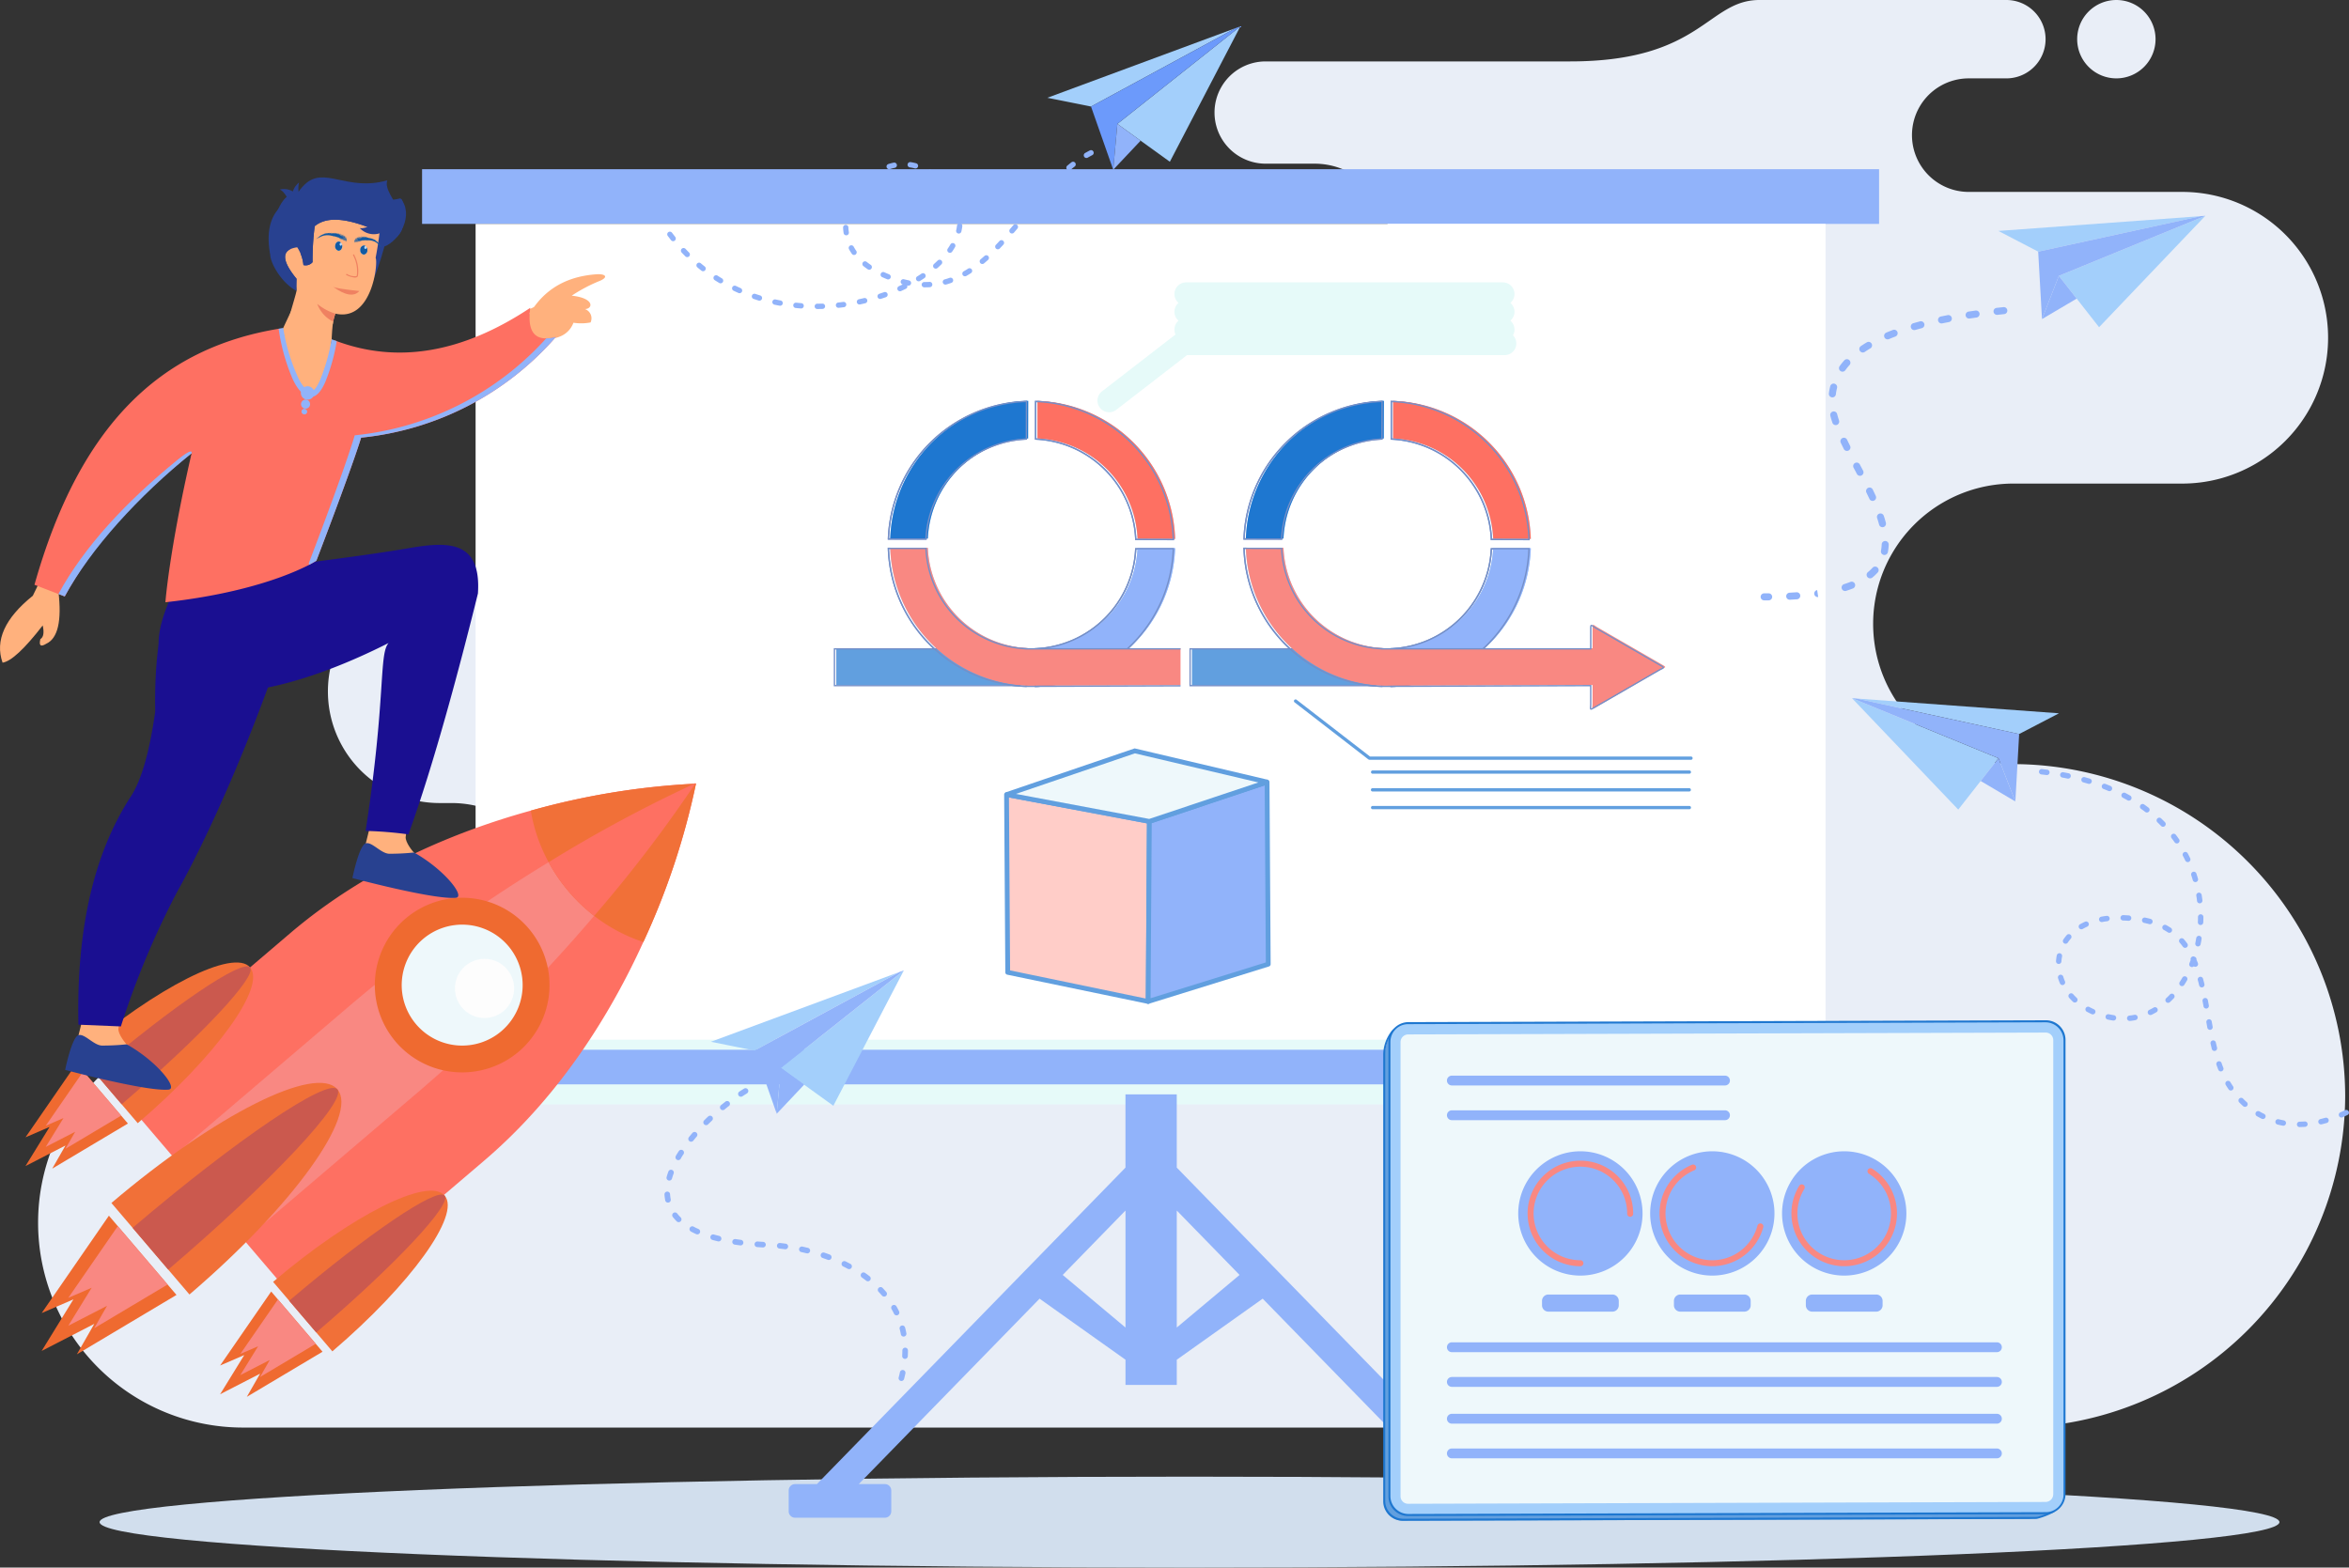 <svg xmlns="http://www.w3.org/2000/svg" width="468.234" height="312.506" viewBox="0 0 468.234 312.506">
  <rect x="0" y="0" width="468.234" height="312.506" fill="#333333" stroke="none"/>
  <g id="Grupo_1019293" data-name="Grupo 1019293" transform="translate(12871 12279.976)">
    <path id="Trazado_750809" data-name="Trazado 750809" d="M233.44,258.909c119.662,0,217.259-4.071,217.259-9.061s-97.6-9.06-217.259-9.06-217.262,4.071-217.262,9.06,97.6,9.061,217.262,9.061" transform="translate(-12867.328 -12226.379)" fill="#d1deed" fill-rule="evenodd"/>
    <path id="Trazado_750810" data-name="Trazado 750810" d="M420.456,16.48a7.811,7.811,0,1,1,7.812-7.812,7.812,7.812,0,0,1-7.812,7.812M88.766,203.77H47.03a40.841,40.841,0,1,0,0,81.682H399.938a66.328,66.328,0,0,0,66.133-66.133h0a66.328,66.328,0,0,0-66.133-66.133,27.962,27.962,0,0,1,0-55.925H433.59a29.072,29.072,0,0,0,0-58.144H391.035a11.318,11.318,0,0,1,0-22.636h7.5a7.811,7.811,0,1,0,0-15.623H349.311C338.946.857,337.79,13.1,311.6,13.1H250.883a10.193,10.193,0,0,0,0,20.386h9.789a14.813,14.813,0,0,1,14.769,14.769v0a14.813,14.813,0,0,1-14.769,14.768h-29.46c-39.78,0-45.4,10.394-52.366,31.07s-43.151,22.345-43.151,22.345H86.217a22.256,22.256,0,1,0,0,44.513h2.548a21.407,21.407,0,0,1,0,42.813" transform="translate(-12869.596 -12280.833)" fill="#e9eef7" fill-rule="evenodd"/>
    <rect id="Rectángulo_356075" data-name="Rectángulo 356075" width="290.43" height="10.903" transform="translate(-12786.868 -12246.244)" fill="#91b3fa"/>
    <rect id="Rectángulo_356076" data-name="Rectángulo 356076" width="290.43" height="10.903" transform="translate(-12786.868 -12246.244)" fill="none"/>
    <rect id="Rectángulo_356077" data-name="Rectángulo 356077" width="290.43" height="10.901" transform="translate(-12786.868 -12072.701)" fill="#91b3fa"/>
    <rect id="Rectángulo_356078" data-name="Rectángulo 356078" width="290.43" height="10.901" transform="translate(-12786.868 -12072.701)" fill="none" stroke="#e6faf9" stroke-miterlimit="10" stroke-width="4"/>
    <rect id="Rectángulo_356079" data-name="Rectángulo 356079" width="269.086" height="162.64" transform="translate(-12776.197 -12235.342)" fill="#fff"/>
    <path id="Trazado_750813" data-name="Trazado 750813" d="M205.489,193.271,267,256.362h4.356a1.271,1.271,0,0,1,1.267,1.267V261.8a1.271,1.271,0,0,1-1.267,1.267H253.445a1.271,1.271,0,0,1-1.266-1.267v-4.167a1.271,1.271,0,0,1,1.266-1.267h5.207L222.615,219.4l-17.126,12.171V236.6H195.268V231.57L178.141,219.4,142.1,256.362h5.21a1.271,1.271,0,0,1,1.267,1.267V261.8a1.271,1.271,0,0,1-1.267,1.267H129.4a1.271,1.271,0,0,1-1.269-1.267v-4.167a1.271,1.271,0,0,1,1.269-1.267h4.356l61.507-63.094V178.676h10.222Zm0,31.881,12.517-10.483-12.517-12.841Zm-10.222-23.324-12.516,12.841,12.516,10.484Z" transform="translate(-12841.919 -12240.476)" fill="#91b3fa" fill-rule="evenodd"/>
    <path id="Trazado_750814" data-name="Trazado 750814" d="M205.489,193.271,267,256.362h4.356a1.271,1.271,0,0,1,1.267,1.267V261.8a1.271,1.271,0,0,1-1.267,1.267H253.445a1.271,1.271,0,0,1-1.266-1.267v-4.167a1.271,1.271,0,0,1,1.266-1.267h5.207L222.615,219.4l-17.126,12.171V236.6H195.268V231.57L178.141,219.4,142.1,256.362h5.21a1.271,1.271,0,0,1,1.267,1.267V261.8a1.271,1.271,0,0,1-1.267,1.267H129.4a1.271,1.271,0,0,1-1.269-1.267v-4.167a1.271,1.271,0,0,1,1.269-1.267h4.356l61.507-63.094V178.676h10.222Zm0,31.881,12.517-10.483-12.517-12.841Zm-10.222-23.324-12.516,12.841,12.516,10.484Z" transform="translate(-12841.919 -12240.476)" fill="none"/>
    <path id="Trazado_750815" data-name="Trazado 750815" d="M163.527,129.962l28.465,5.345-.233,35.9-28-5.807Z" transform="translate(-12833.887 -12251.532)" fill="#ffcdc8" fill-rule="evenodd"/>
    <path id="Trazado_750816" data-name="Trazado 750816" d="M191.847,171.769a.648.648,0,0,1-.1-.009l-28-5.807a.481.481,0,0,1-.379-.463l-.232-35.437a.478.478,0,0,1,.563-.472l28.464,5.345a.478.478,0,0,1,.389.472l-.233,35.9a.473.473,0,0,1-.175.366.479.479,0,0,1-.3.106M164.321,165.1l27.054,5.612.227-34.922-27.508-5.165Z" transform="translate(-12833.975 -12251.62)" fill="#619fdf"/>
    <path id="Trazado_750817" data-name="Trazado 750817" d="M210.238,127.925l-23.469,7.844-.232,35.9,23.933-7.435Z" transform="translate(-12828.664 -12251.994)" fill="#91b3fa" fill-rule="evenodd"/>
    <path id="Trazado_750818" data-name="Trazado 750818" d="M186.625,172.232a.468.468,0,0,1-.282-.092.477.477,0,0,1-.194-.387l.232-35.9a.479.479,0,0,1,.325-.448l23.469-7.844a.46.46,0,0,1,.427.065.473.473,0,0,1,.2.383l.233,36.308a.474.474,0,0,1-.335.458l-23.933,7.434a.476.476,0,0,1-.141.022m.705-36.031L187.1,171.11l22.977-7.137-.227-35.3Z" transform="translate(-12828.753 -12252.082)" fill="#619fdf"/>
    <path id="Trazado_750819" data-name="Trazado 750819" d="M215.46,129.075l-23.469,7.844-28.464-5.345,25.56-8.715Z" transform="translate(-12833.887 -12253.144)" fill="#eef8fb" fill-rule="evenodd"/>
    <path id="Trazado_750820" data-name="Trazado 750820" d="M192.054,137.5l-.121-.022-28.464-5.345-.067-.918,25.691-8.759L215.6,128.7l.042.913Zm-26.634-5.969,26.566,4.988,21.765-7.272-24.612-5.8Z" transform="translate(-12833.915 -12253.235)" fill="#619fdf"/>
    <path id="Trazado_750821" data-name="Trazado 750821" d="M231.754,65.992A28.413,28.413,0,0,1,259.2,93.524l-7.494-.018a20.921,20.921,0,0,0-19.955-20.019ZM259.2,95.423a28.413,28.413,0,0,1-27.445,27.361v-7.493A20.923,20.923,0,0,0,251.7,95.4Zm-29.341,27.361A28.409,28.409,0,0,1,202.406,95.27l7.494.02a20.924,20.924,0,0,0,19.956,20ZM202.41,93.372a28.416,28.416,0,0,1,27.447-27.38v7.494A20.925,20.925,0,0,0,209.9,93.392Z" transform="translate(-12825.063 -12266.05)" fill="#a3cffb" fill-rule="evenodd"/>
    <path id="Trazado_750822" data-name="Trazado 750822" d="M231.486,65.985a28.546,28.546,0,0,1,27.578,27.66l0,.135h-.135l-7.494-.021h-.126l-.006-.125a20.794,20.794,0,0,0-19.829-19.894l-.126,0V65.979Zm19.074,8.56a28.179,28.179,0,0,0-18.945-8.292v7.23A21.058,21.058,0,0,1,251.565,93.5l7.23.021a28.178,28.178,0,0,0-8.235-18.971m8.5,21.005a28.536,28.536,0,0,1-27.571,27.487l-.135.006V115.29l.126-.007A20.793,20.793,0,0,0,251.3,95.519l.006-.124h.124l7.493.018.137,0ZM250.5,114.539a28.2,28.2,0,0,0,8.289-18.862l-7.23-.021a21.056,21.056,0,0,1-19.944,19.884v7.23a28.186,28.186,0,0,0,18.885-8.232m-20.92,8.5A28.54,28.54,0,0,1,202,95.4L202,95.262h.137l7.493.021h.126l0,.125a20.793,20.793,0,0,0,19.83,19.875l.126.007v7.754Zm-19.068-8.553a28.194,28.194,0,0,0,18.939,8.286v-7.23a21.055,21.055,0,0,1-19.949-20l-7.232-.018a28.181,28.181,0,0,0,8.241,18.96m-8.505-20.994A28.544,28.544,0,0,1,229.58,65.985l.135-.006v7.757l-.126,0a20.8,20.8,0,0,0-19.826,19.78l0,.126h-.126l-7.493-.021H202Zm8.553-19a28.184,28.184,0,0,0-8.284,18.871l7.23.021a21.057,21.057,0,0,1,19.945-19.9v-7.23a28.172,28.172,0,0,0-18.891,8.238" transform="translate(-12825.155 -12266.053)" fill="#748fc8" fill-rule="evenodd"/>
    <path id="Trazado_750823" data-name="Trazado 750823" d="M246.291,89.909a20.921,20.921,0,0,1-20,19.956l-.02,7.494a28.416,28.416,0,0,0,27.516-27.451Z" transform="translate(-12819.646 -12260.622)" fill="#91b3fa" fill-rule="evenodd"/>
    <path id="Trazado_750824" data-name="Trazado 750824" d="M246.291,89.909a20.921,20.921,0,0,1-20,19.956l-.02,7.494a28.416,28.416,0,0,0,27.516-27.451Z" transform="translate(-12819.646 -12260.622)" fill="none"/>
    <path id="Trazado_750825" data-name="Trazado 750825" d="M246.144,90.163a21.055,21.055,0,0,1-20,19.952l-.02,7.232a28.28,28.28,0,0,0,27.246-27.183ZM239.8,103.8a20.728,20.728,0,0,0,6.084-13.777l0-.126h7.754l0,.137A28.542,28.542,0,0,1,226,117.613l-.135.006v-.136l.02-7.494v-.126l.126-.007A20.73,20.73,0,0,0,239.8,103.8" transform="translate(-12819.738 -12260.624)" fill="#748fc8" fill-rule="evenodd"/>
    <path id="Trazado_750826" data-name="Trazado 750826" d="M226.325,73.486a20.922,20.922,0,0,1,19.956,20l7.494.021a28.414,28.414,0,0,0-27.451-27.516Z" transform="translate(-12819.635 -12266.05)" fill="#fe7062" fill-rule="evenodd"/>
    <path id="Trazado_750827" data-name="Trazado 750827" d="M226.325,73.486a20.922,20.922,0,0,1,19.956,20l7.494.021a28.414,28.414,0,0,0-27.451-27.516Z" transform="translate(-12819.635 -12266.05)" fill="none"/>
    <path id="Trazado_750828" data-name="Trazado 750828" d="M226.184,73.484a21.057,21.057,0,0,1,19.952,20l7.23.02a28.277,28.277,0,0,0-27.182-27.246Zm13.64,6.341a20.729,20.729,0,0,0-13.777-6.084l-.126,0V65.979l.136.006a28.545,28.545,0,0,1,27.578,27.641l0,.137H253.5l-7.494-.018-.126,0-.006-.126a20.724,20.724,0,0,0-6.053-13.79" transform="translate(-12819.727 -12266.053)" fill="#748fc8" fill-rule="evenodd"/>
    <path id="Trazado_750829" data-name="Trazado 750829" d="M209.9,93.441a20.92,20.92,0,0,1,20-19.956l.021-7.5a28.415,28.415,0,0,0-27.516,27.452Z" transform="translate(-12825.063 -12266.051)" fill="#1e77d0" fill-rule="evenodd"/>
    <path id="Trazado_750830" data-name="Trazado 750830" d="M209.5,93.43A21.052,21.052,0,0,1,229.5,73.482l.021-7.233A28.282,28.282,0,0,0,202.274,93.43Zm6.342-13.638A20.725,20.725,0,0,0,209.76,93.57l-.006.126H202l0-.136a28.545,28.545,0,0,1,27.643-27.578l.136,0v.136l-.021,7.493v.126l-.126,0a20.733,20.733,0,0,0-13.79,6.055" transform="translate(-12825.155 -12266.054)" fill="#748fc8" fill-rule="evenodd"/>
    <rect id="Rectángulo_356080" data-name="Rectángulo 356080" width="36.944" height="7.331" transform="translate(-12633.407 -12150.742)" fill="#619fdf"/>
    <path id="Trazado_750831" data-name="Trazado 750831" d="M230.182,106.441H193.5v7.067h36.68Zm-36.811-.264h37.075v7.595H193.24v-7.595Z" transform="translate(-12827.144 -12256.93)" fill="#748fc8" fill-rule="evenodd"/>
    <path id="Trazado_750832" data-name="Trazado 750832" d="M229.857,109.875a20.922,20.922,0,0,1-19.956-20l-7.494-.018a28.407,28.407,0,0,0,27.451,27.513l41.655-.145v3.529c0,1.121-.282,1.411.618.891l6.675-3.853,6.211-3.585c.972-.563,1.363-.461.463-.983l-6.673-3.853-6.212-3.586c-.972-.561-1.081-.951-1.081.09v4.021H229.857Z" transform="translate(-12825.063 -12260.635)" fill="#f98882" fill-rule="evenodd"/>
    <path id="Trazado_750833" data-name="Trazado 750833" d="M229.452,110.124a21.055,21.055,0,0,1-19.949-20l-7.233-.018a28.282,28.282,0,0,0,27.317,27.252l41.653-.147h.133v3.66c0,.264-.017.485-.028.659a1.319,1.319,0,0,0,0,.372c0,.006.126-.065.453-.253l6.675-3.853,6.211-3.585c.231-.134.429-.231.585-.307a1.26,1.26,0,0,0,.323-.182,4.676,4.676,0,0,0-.445-.266l-6.673-3.853-6.21-3.588h0c-.232-.134-.412-.256-.556-.353a1.208,1.208,0,0,0-.321-.189s0,.141,0,.52v4.15h-41.92Zm-13.64-6.342a20.718,20.718,0,0,0,13.777,6.084l.126.007v.009h41.39V106c0-.571.045-.784.271-.784a1.039,1.039,0,0,1,.471.236c.141.094.319.217.54.344l6.208,3.586h0l6.673,3.853c.492.286.655.431.542.626-.06.1-.21.177-.437.288-.155.074-.346.167-.569.3l-6.21,3.585h0l-6.672,3.854c-.493.283-.7.352-.815.156a1.04,1.04,0,0,1-.029-.523c.011-.168.026-.38.026-.64v-3.4l-41.523.145h0A28.538,28.538,0,0,1,202,89.981l0-.136h.137l7.492.021h.126l.006.126a20.724,20.724,0,0,0,6.053,13.79" transform="translate(-12825.155 -12260.637)" fill="#748fc8" fill-rule="evenodd"/>
    <path id="Trazado_750834" data-name="Trazado 750834" d="M173.975,65.993a28.408,28.408,0,0,1,27.448,27.53l-7.493-.018a20.925,20.925,0,0,0-19.955-20.019Zm27.442,29.43a28.413,28.413,0,0,1-27.442,27.362v-7.5A20.923,20.923,0,0,0,193.925,95.4Zm-29.341,27.362a28.416,28.416,0,0,1-27.451-27.517l7.494.021a20.924,20.924,0,0,0,19.956,20ZM144.631,93.371a28.411,28.411,0,0,1,27.445-27.378v7.493a20.923,20.923,0,0,0-19.95,19.9Z" transform="translate(-12838.177 -12266.05)" fill="#a3cffb" fill-rule="evenodd"/>
    <path id="Trazado_750835" data-name="Trazado 750835" d="M173.708,65.982a28.548,28.548,0,0,1,27.576,27.663l.006.135h-.137l-7.494-.02h-.125l0-.125A20.794,20.794,0,0,0,173.7,73.74l-.128,0V65.981Zm19.072,8.563a28.171,28.171,0,0,0-18.944-8.292v7.229A21.061,21.061,0,0,1,193.784,93.5l7.232.021a28.181,28.181,0,0,0-8.237-18.971m8.5,21a28.543,28.543,0,0,1-27.568,27.491l-.137,0v-7.757l.128,0a20.788,20.788,0,0,0,19.824-19.764l.006-.124h.124l7.494.018.136,0Zm-8.557,18.991a28.2,28.2,0,0,0,8.289-18.863l-7.23-.018a21.049,21.049,0,0,1-19.943,19.88v7.232a28.19,28.19,0,0,0,18.884-8.23m-20.92,8.5A28.547,28.547,0,0,1,144.223,95.4l0-.135h.135l7.493.021h.128l0,.124a20.8,20.8,0,0,0,19.832,19.875l.126,0v7.757Zm-19.068-8.556a28.192,28.192,0,0,0,18.942,8.286v-7.232a21.057,21.057,0,0,1-19.952-19.993l-7.23-.021a28.18,28.18,0,0,0,8.24,18.96m-8.5-20.994A28.544,28.544,0,0,1,171.8,65.982h.137v7.754l-.126,0a20.792,20.792,0,0,0-19.826,19.78l-.007.129-.125,0-7.492-.021h-.137Zm8.549-19A28.183,28.183,0,0,0,144.5,93.364l7.228.021a21.062,21.062,0,0,1,19.948-19.9V66.253a28.178,28.178,0,0,0-18.894,8.238" transform="translate(-12838.269 -12266.053)" fill="#748fc8" fill-rule="evenodd"/>
    <path id="Trazado_750836" data-name="Trazado 750836" d="M188.511,89.909a20.919,20.919,0,0,1-20,19.956l-.021,7.494a28.412,28.412,0,0,0,27.516-27.451Z" transform="translate(-12832.761 -12260.622)" fill="#91b3fa" fill-rule="evenodd"/>
    <path id="Trazado_750837" data-name="Trazado 750837" d="M188.511,89.909a20.919,20.919,0,0,1-20,19.956l-.021,7.494a28.412,28.412,0,0,0,27.516-27.451Z" transform="translate(-12832.761 -12260.622)" fill="none"/>
    <path id="Trazado_750838" data-name="Trazado 750838" d="M188.363,90.163a21.055,21.055,0,0,1-19.994,19.952l-.021,7.232A28.279,28.279,0,0,0,195.6,90.163Zm-6.338,13.64a20.733,20.733,0,0,0,6.084-13.777l0-.126h7.756l0,.137a28.545,28.545,0,0,1-27.643,27.577l-.136,0v-.134l.021-7.494v-.126l.126-.007a20.721,20.721,0,0,0,13.792-6.053" transform="translate(-12832.853 -12260.624)" fill="#748fc8" fill-rule="evenodd"/>
    <path id="Trazado_750839" data-name="Trazado 750839" d="M168.546,73.486a20.922,20.922,0,0,1,19.956,20l7.492.02a28.411,28.411,0,0,0-27.448-27.516Z" transform="translate(-12832.748 -12266.05)" fill="#fe7062" fill-rule="evenodd"/>
    <path id="Trazado_750840" data-name="Trazado 750840" d="M168.406,73.483a21.057,21.057,0,0,1,19.948,20l7.233.021a28.275,28.275,0,0,0-27.181-27.246Zm13.638,6.345a20.711,20.711,0,0,0-13.775-6.086l-.129-.006V65.981l.137,0a28.545,28.545,0,0,1,27.577,27.645l.006.136h-.139l-7.493-.021H188.1l0-.125a20.707,20.707,0,0,0-6.055-13.79" transform="translate(-12832.84 -12266.053)" fill="#748fc8" fill-rule="evenodd"/>
    <path id="Trazado_750841" data-name="Trazado 750841" d="M152.123,93.438a20.919,20.919,0,0,1,20-19.954l.021-7.494a28.412,28.412,0,0,0-27.516,27.448Z" transform="translate(-12838.176 -12266.051)" fill="#1e77d0" fill-rule="evenodd"/>
    <path id="Trazado_750842" data-name="Trazado 750842" d="M151.724,93.432a21.054,21.054,0,0,1,20-19.95l.018-7.23a28.277,28.277,0,0,0-27.246,27.181Zm6.342-13.64a20.718,20.718,0,0,0-6.084,13.779l0,.126h-7.754l0-.137a28.545,28.545,0,0,1,27.641-27.578l.139,0v.136l-.021,7.493,0,.126-.126.006a20.727,20.727,0,0,0-13.79,6.053" transform="translate(-12838.268 -12266.054)" fill="#748fc8" fill-rule="evenodd"/>
    <rect id="Rectángulo_356081" data-name="Rectángulo 356081" width="36.944" height="7.331" transform="translate(-12704.3 -12150.742)" fill="#619fdf"/>
    <path id="Trazado_750843" data-name="Trazado 750843" d="M172.405,106.441H135.724v7.067h36.681Zm-36.814-.264h37.077v7.595h-37.21v-7.595Z" transform="translate(-12840.257 -12256.93)" fill="#748fc8" fill-rule="evenodd"/>
    <path id="Trazado_750844" data-name="Trazado 750844" d="M172.077,109.874a20.919,20.919,0,0,1-19.956-20l-7.494-.021a28.416,28.416,0,0,0,27.451,27.517l30.415-.106v-7.372H172.077Z" transform="translate(-12838.177 -12260.635)" fill="#f98882" fill-rule="evenodd"/>
    <path id="Trazado_750845" data-name="Trazado 750845" d="M172.077,109.874a20.919,20.919,0,0,1-19.956-20l-7.494-.021a28.416,28.416,0,0,0,27.451,27.517l30.415-.106v-7.372H172.077Z" transform="translate(-12838.177 -12260.635)" fill="none"/>
    <path id="Trazado_750846" data-name="Trazado 750846" d="M171.672,110.123a21.047,21.047,0,0,1-19.95-19.993l-7.23-.021a28.275,28.275,0,0,0,27.317,27.252l30.776-.109v.265l-30.781.108h0a28.547,28.547,0,0,1-27.577-27.643l0-.136h.136l7.492.021.129,0,0,.124a20.79,20.79,0,0,0,19.831,19.874l.126.006v.011h30.648v.264H171.672Z" transform="translate(-12838.269 -12260.637)" fill="#748fc8" fill-rule="evenodd"/>
    <path id="Trazado_750853" data-name="Trazado 750853" d="M359.23,170.614c-3.807-.321-10.7.412-12.163.375l-115.594-2.859c-3.075-1.969-6.588-.006-6.588,6.957v87.43a3.738,3.738,0,0,0,3.758,3.712l124.628-.364a10.845,10.845,0,0,0,6.346-2.8Z" transform="translate(-12819.961 -12243.033)" fill="#619fdf" fill-rule="evenodd"/>
    <path id="Trazado_750854" data-name="Trazado 750854" d="M357.565,170.36c-.607.05-1.222.119-1.8.182a21.041,21.041,0,0,1-2.415.19l-121.8-2.859a1.561,1.561,0,0,0-.34.029c-1.087.211-3.4-.971-4.784.582a7.836,7.836,0,0,0-1.705,4.713v89.1a3.851,3.851,0,0,0,1.152,2.745,3.908,3.908,0,0,0,2.768,1.131l126.106-.364a2.066,2.066,0,0,0,.4-.043,15.274,15.274,0,0,0,3.342-1.324v-.416a15.2,15.2,0,0,1-3.342,1.348,1.831,1.831,0,0,1-.323.037l-126.106.362a3.578,3.578,0,0,1-2.54-1.042,3.514,3.514,0,0,1-1.059-2.51v-89.1a7.134,7.134,0,0,1,1.577-4.4c1.325-1.478,3.534-.232,4.516-.423a1.479,1.479,0,0,1,.254-.023l121.8,2.859a20.9,20.9,0,0,0,2.467-.19c.589-.065,1.215-.134,1.832-.186Z" transform="translate(-12819.998 -12242.974)" fill="#1e77d0" fill-rule="evenodd"/>
    <path id="Trazado_750855" data-name="Trazado 750855" d="M360.3,261.092V170.545a3.752,3.752,0,0,0-3.757-3.746l-127.089.366a3.781,3.781,0,0,0-3.756,3.768v90.549a3.753,3.753,0,0,0,3.756,3.745l127.089-.367a3.782,3.782,0,0,0,3.757-3.768" transform="translate(-12819.775 -12243.172)" fill="#a3cffb" fill-rule="evenodd"/>
    <path id="Trazado_750856" data-name="Trazado 750856" d="M357.643,260.677V170.13a1.51,1.51,0,0,0-1.505-1.5L229.048,169a1.536,1.536,0,0,0-1.515,1.521v90.549a1.5,1.5,0,0,0,1.5,1.5l127.089-.366a1.535,1.535,0,0,0,1.518-1.521" transform="translate(-12819.36 -12242.756)" fill="#eef8fb" fill-rule="evenodd"/>
    <path id="Trazado_750857" data-name="Trazado 750857" d="M360.532,261.09V170.541a3.913,3.913,0,0,0-3.916-3.907L229.564,167a3.95,3.95,0,0,0-.748.072,4.043,4.043,0,0,0-3.175,3.21,3.956,3.956,0,0,0-.069.725v90.547a3.911,3.911,0,0,0,3.918,3.909l127.052-.368a3.937,3.937,0,0,0,.747-.072,4.047,4.047,0,0,0,3.177-3.21,3.927,3.927,0,0,0,.067-.725m-.4-90.471v90.549a3.6,3.6,0,0,1-.059.648,3.542,3.542,0,0,1-2.789,2.813,3.585,3.585,0,0,1-.672.066l-127.052.366a3.594,3.594,0,0,1-3.6-3.581V170.931a3.533,3.533,0,0,1,2.848-3.461,3.592,3.592,0,0,1,.674-.065l127.052-.367a3.6,3.6,0,0,1,3.595,3.581" transform="translate(-12819.806 -12243.209)" fill="#1e77d0" fill-rule="evenodd"/>
    <path id="Trazado_750858" data-name="Trazado 750858" d="M259.046,187.92a12.39,12.39,0,1,1-12.39,12.39,12.39,12.39,0,0,1,12.39-12.39" transform="translate(-12815.021 -12238.378)" fill="#91b3fa" fill-rule="evenodd"/>
    <path id="Trazado_750859" data-name="Trazado 750859" d="M258.7,209.289a.6.6,0,1,1,0,1.2,10.521,10.521,0,1,1,10.52-10.521.6.6,0,1,1-1.194,0,9.327,9.327,0,1,0-9.326,9.326" transform="translate(-12814.675 -12238.032)" fill="#f98882" fill-rule="evenodd"/>
    <path id="Trazado_750860" data-name="Trazado 750860" d="M258.7,209.289a.6.6,0,1,1,0,1.2,10.521,10.521,0,1,1,10.52-10.521.6.6,0,1,1-1.194,0,9.327,9.327,0,1,0-9.326,9.326Z" transform="translate(-12814.675 -12238.032)" fill="none"/>
    <path id="Trazado_750861" data-name="Trazado 750861" d="M280.476,187.92a12.39,12.39,0,1,1-12.39,12.39,12.39,12.39,0,0,1,12.39-12.39" transform="translate(-12810.156 -12238.378)" fill="#91b3fa" fill-rule="evenodd"/>
    <path id="Trazado_750862" data-name="Trazado 750862" d="M289.131,202.266a.6.6,0,0,1,1.182.119h0a.628.628,0,0,1-.029.188,10.52,10.52,0,0,1-12.835,7.413.479.479,0,0,1-.075-.018,10.517,10.517,0,0,1-7.412-12.836c0-.023.011-.05.018-.074a10.51,10.51,0,0,1,2.212-4.141v0a10.542,10.542,0,0,1,3.829-2.78.6.6,0,1,1,.466,1.1,9.367,9.367,0,0,0-3.4,2.469h0a9.322,9.322,0,0,0-1.966,3.7l0,.007a9.325,9.325,0,0,0,6.58,11.419l.015,0a9.325,9.325,0,0,0,11.414-6.559" transform="translate(-12809.811 -12237.886)" fill="#f98882" fill-rule="evenodd"/>
    <path id="Trazado_750863" data-name="Trazado 750863" d="M289.131,202.266a.6.6,0,0,1,1.182.119h0a.628.628,0,0,1-.029.188,10.52,10.52,0,0,1-12.835,7.413.479.479,0,0,1-.075-.018,10.517,10.517,0,0,1-7.412-12.836c0-.023.011-.05.018-.074a10.51,10.51,0,0,1,2.212-4.141v0a10.542,10.542,0,0,1,3.829-2.78.6.6,0,1,1,.466,1.1,9.367,9.367,0,0,0-3.4,2.469h0a9.322,9.322,0,0,0-1.966,3.7l0,.007a9.325,9.325,0,0,0,6.58,11.419l.015,0a9.325,9.325,0,0,0,11.414-6.559Z" transform="translate(-12809.811 -12237.886)" fill="none"/>
    <path id="Trazado_750864" data-name="Trazado 750864" d="M301.907,187.92a12.39,12.39,0,1,1-12.39,12.39,12.39,12.39,0,0,1,12.39-12.39" transform="translate(-12805.293 -12238.378)" fill="#91b3fa" fill-rule="evenodd"/>
    <path id="Trazado_750865" data-name="Trazado 750865" d="M306.357,191.67a.6.6,0,0,1,.78-.9,10.514,10.514,0,0,1,3.368,14.449l-.011.02a10.512,10.512,0,0,1-14.465,3.4l-.022-.015a10.515,10.515,0,0,1-3.4-14.463.63.63,0,0,1,.086-.107l0,0a.6.6,0,0,1,.905.775,9.328,9.328,0,0,0,3.011,12.771.566.566,0,0,1,.083.053,9.331,9.331,0,0,0,12.771-3.012.668.668,0,0,1,.052-.083,9.327,9.327,0,0,0-3.011-12.77.657.657,0,0,1-.151-.109Z" transform="translate(-12804.947 -12237.758)" fill="#f98882" fill-rule="evenodd"/>
    <path id="Trazado_750866" data-name="Trazado 750866" d="M306.357,191.67a.6.6,0,0,1,.78-.9,10.514,10.514,0,0,1,3.368,14.449l-.011.02a10.512,10.512,0,0,1-14.465,3.4l-.022-.015a10.515,10.515,0,0,1-3.4-14.463.63.63,0,0,1,.086-.107l0,0a.6.6,0,0,1,.905.775,9.328,9.328,0,0,0,3.011,12.771.566.566,0,0,1,.083.053,9.331,9.331,0,0,0,12.771-3.012.668.668,0,0,1,.052-.083,9.327,9.327,0,0,0-3.011-12.77.657.657,0,0,1-.151-.109Z" transform="translate(-12804.947 -12237.758)" fill="none"/>
    <path id="Trazado_750867" data-name="Trazado 750867" d="M251.784,211.193h12.77a1.268,1.268,0,0,1,1.264,1.264v.886a1.267,1.267,0,0,1-1.264,1.263h-12.77a1.268,1.268,0,0,1-1.265-1.263v-.886a1.269,1.269,0,0,1,1.265-1.264" transform="translate(-12814.144 -12233.096)" fill="#91b3fa" fill-rule="evenodd"/>
    <path id="Trazado_750868" data-name="Trazado 750868" d="M273.214,211.193h12.77a1.269,1.269,0,0,1,1.265,1.264v.886a1.268,1.268,0,0,1-1.265,1.263h-12.77a1.267,1.267,0,0,1-1.264-1.263v-.886a1.268,1.268,0,0,1,1.264-1.264" transform="translate(-12809.279 -12233.096)" fill="#91b3fa" fill-rule="evenodd"/>
    <path id="Trazado_750869" data-name="Trazado 750869" d="M294.645,211.193h12.77a1.267,1.267,0,0,1,1.264,1.264v.886a1.267,1.267,0,0,1-1.264,1.263h-12.77a1.268,1.268,0,0,1-1.265-1.263v-.886a1.269,1.269,0,0,1,1.265-1.264" transform="translate(-12804.416 -12233.096)" fill="#91b3fa" fill-rule="evenodd"/>
    <path id="Trazado_750870" data-name="Trazado 750870" d="M236.054,175.628H290.5a.981.981,0,0,1,.979.98v0a.981.981,0,0,1-.979.979H236.054a.983.983,0,0,1-.982-.979v0a.983.983,0,0,1,.982-.98" transform="translate(-12817.649 -12241.168)" fill="#91b3fa" fill-rule="evenodd"/>
    <path id="Trazado_750871" data-name="Trazado 750871" d="M236.054,181.265H290.5a.981.981,0,0,1,0,1.962H236.054a.981.981,0,1,1,0-1.962" transform="translate(-12817.649 -12239.889)" fill="#91b3fa" fill-rule="evenodd"/>
    <path id="Trazado_750872" data-name="Trazado 750872" d="M236.054,218.958H344.7a.981.981,0,0,1,0,1.962H236.054a.981.981,0,1,1,0-1.962" transform="translate(-12817.649 -12231.334)" fill="#91b3fa" fill-rule="evenodd"/>
    <path id="Trazado_750873" data-name="Trazado 750873" d="M236.054,224.595H344.7a.981.981,0,0,1,0,1.962H236.054a.981.981,0,1,1,0-1.962" transform="translate(-12817.649 -12230.055)" fill="#91b3fa" fill-rule="evenodd"/>
    <path id="Trazado_750874" data-name="Trazado 750874" d="M236.054,230.574H344.7a.981.981,0,0,1,0,1.962H236.054a.981.981,0,1,1,0-1.962" transform="translate(-12817.649 -12228.697)" fill="#91b3fa" fill-rule="evenodd"/>
    <path id="Trazado_750875" data-name="Trazado 750875" d="M236.054,236.211H344.7a.983.983,0,0,1,.98.98v0a.983.983,0,0,1-.98.98H236.054a.984.984,0,0,1-.982-.98v0a.984.984,0,0,1,.982-.98" transform="translate(-12817.649 -12227.418)" fill="#91b3fa" fill-rule="evenodd"/>
    <path id="Trazado_750876" data-name="Trazado 750876" d="M195.594,49.021a.327.327,0,1,1,0-.654h63.129a.327.327,0,1,1,0,.654ZM180.453,70.192a.325.325,0,0,1-.459-.058.33.33,0,0,1,.059-.459L194.78,58.288l.2-.069h64.089a.328.328,0,1,1,0,.655h-63.98ZM195.594,56.1a.328.328,0,1,1,0-.656h63.129a.328.328,0,1,1,0,.656Zm0-3.541a.328.328,0,1,1,0-.656h63.129a.328.328,0,1,1,0,.656Z" transform="translate(-12830.164 -12270.05)" fill="#f98882" fill-rule="evenodd"/>
    <path id="Trazado_750877" data-name="Trazado 750877" d="M195.594,49.021a.327.327,0,1,1,0-.654h63.129a.327.327,0,1,1,0,.654ZM180.453,70.192a.325.325,0,0,1-.459-.058.33.33,0,0,1,.059-.459L194.78,58.288l.2-.069h64.089a.328.328,0,1,1,0,.655h-63.98ZM195.594,56.1a.328.328,0,1,1,0-.656h63.129a.328.328,0,1,1,0,.656Zm0-3.541a.328.328,0,1,1,0-.656h63.129a.328.328,0,1,1,0,.656Z" transform="translate(-12830.164 -12270.05)" fill="none" stroke="#e6faf9" stroke-miterlimit="10" stroke-width="4"/>
    <path id="Trazado_750878" data-name="Trazado 750878" d="M225.884,135.737a.328.328,0,0,0,0,.655h63.129a.328.328,0,1,0,0-.655Zm-15.141-21.171a.326.326,0,1,0-.4.517l14.725,11.387.2.071h64.089a.328.328,0,1,0,0-.656H225.381Zm15.141,14.092a.328.328,0,0,0,0,.655h63.129a.328.328,0,1,0,0-.655Zm0,3.539a.328.328,0,0,0,0,.656h63.129a.328.328,0,1,0,0-.656Z" transform="translate(-12823.29 -12255.041)" fill="#619fdf" fill-rule="evenodd"/>
    <path id="Trazado_750879" data-name="Trazado 750879" d="M92.361,203.365l-35.509,30.28L18.183,188.3l35.511-30.278C68.9,145.048,86.677,137.7,101.68,133.564a148.577,148.577,0,0,1,32.6-5.362l.184-.021.144,0a146.322,146.322,0,0,1-10.492,31.574c-6.457,14.184-16.521,30.62-31.752,43.607" transform="translate(-12866.873 -12251.936)" fill="#fe7062" fill-rule="evenodd"/>
    <path id="Trazado_750880" data-name="Trazado 750880" d="M92.361,203.365l-35.509,30.28L18.183,188.3l35.511-30.278C68.9,145.048,86.677,137.7,101.68,133.564a148.577,148.577,0,0,1,32.6-5.362l.184-.021.144,0a146.322,146.322,0,0,1-10.492,31.574C117.656,173.942,107.592,190.378,92.361,203.365Z" transform="translate(-12866.873 -12251.936)" fill="none"/>
    <path id="Trazado_750881" data-name="Trazado 750881" d="M77.822,188.964,42.312,219.245l-14.236-16.7,35.506-30.281a310.242,310.242,0,0,1,39.4-28.4,276.3,276.3,0,0,1,29.047-15.65l.249-.113-.065.092a271.962,271.962,0,0,1-20.152,26.364,310.216,310.216,0,0,1-34.244,34.4" transform="translate(-12864.628 -12251.953)" fill="#f98882" fill-rule="evenodd"/>
    <path id="Trazado_750882" data-name="Trazado 750882" d="M108.67,159.775a32.5,32.5,0,0,1-9.8-5.213,33.882,33.882,0,0,1-9.079-10.693,32.481,32.481,0,0,1-3.552-10.288,148.593,148.593,0,0,1,32.6-5.362l.249-.113-.065.092.142,0a146.355,146.355,0,0,1-10.49,31.574" transform="translate(-12851.429 -12251.953)" fill="#f17038" fill-rule="evenodd"/>
    <path id="Trazado_750883" data-name="Trazado 750883" d="M98.209,154.562a33.882,33.882,0,0,1-9.079-10.693,276.3,276.3,0,0,1,29.047-15.65l.249-.114-.065.093a271.894,271.894,0,0,1-20.152,26.364" transform="translate(-12850.771 -12251.953)" fill="#fe7062" fill-rule="evenodd"/>
    <path id="Trazado_750884" data-name="Trazado 750884" d="M87.371,174.852a14.733,14.733,0,1,1,1.651-20.769,14.733,14.733,0,0,1-1.651,20.769" transform="translate(-12856.685 -12247.231)" fill="#eef8fb" fill-rule="evenodd"/>
    <path id="Trazado_750885" data-name="Trazado 750885" d="M87.478,156.313a12.056,12.056,0,1,0-1.348,17,12.069,12.069,0,0,0,1.348-17m-22.421,19.12A17.41,17.41,0,1,1,89.6,177.383a17.43,17.43,0,0,1-24.545-1.951" transform="translate(-12857.178 -12247.726)" fill="#ef6a30" fill-rule="evenodd"/>
    <path id="Trazado_750886" data-name="Trazado 750886" d="M83.632,167.034a5.893,5.893,0,1,1,.661-8.31,5.889,5.889,0,0,1-.661,8.31" transform="translate(-12854.225 -12245.474)" fill="#fdfdfd" fill-rule="evenodd"/>
    <path id="Trazado_750887" data-name="Trazado 750887" d="M56.182,226.353C71.807,213,81.826,199.113,78.57,195.3s-18.548,3.885-34.2,17.2Z" transform="translate(-12860.931 -12236.926)" fill="#f17038" fill-rule="evenodd"/>
    <path id="Trazado_750888" data-name="Trazado 750888" d="M52.372,222.443c15.636-13.342,27.09-25.546,25.6-27.29s-15.344,7.64-30.992,20.971Z" transform="translate(-12860.337 -12236.783)" fill="#cb594e" fill-rule="evenodd"/>
    <path id="Trazado_750889" data-name="Trazado 750889" d="M45.941,210.706,35.762,225.452l4.806-2.077-4.806,7.808,7.967-4.1L41.087,231.7l15.087-8.991Z" transform="translate(-12862.884 -12233.207)" fill="#ef6a30" fill-rule="evenodd"/>
    <path id="Trazado_750890" data-name="Trazado 750890" d="M46.543,211.994l-7.5,10.861,3.541-1.525-3.543,5.746,5.87-3.016-1.943,3.4,11.111-6.624Z" transform="translate(-12862.139 -12232.914)" fill="#f98882" fill-rule="evenodd"/>
    <path id="Trazado_750891" data-name="Trazado 750891" d="M46.543,211.994l-7.5,10.861,3.541-1.525-3.543,5.746,5.87-3.016-1.943,3.4,11.111-6.624Z" transform="translate(-12862.139 -12232.914)" fill="none"/>
    <path id="Trazado_750892" data-name="Trazado 750892" d="M33.657,218.99c20.578-17.586,33.768-35.875,29.485-40.9S38.715,183.2,18.1,200.747Z" transform="translate(-12866.893 -12240.9)" fill="#f17038" fill-rule="evenodd"/>
    <path id="Trazado_750893" data-name="Trazado 750893" d="M28.646,213.843C49.233,196.27,64.318,180.2,62.359,177.9s-20.209,10.06-40.813,27.614Z" transform="translate(-12866.11 -12240.714)" fill="#cb594e" fill-rule="evenodd"/>
    <path id="Trazado_750894" data-name="Trazado 750894" d="M20.17,198.384,6.768,217.8l6.326-2.732L6.767,225.348l10.492-5.4-3.474,6.075,19.859-11.841Z" transform="translate(-12869.464 -12236.003)" fill="#ef6a30" fill-rule="evenodd"/>
    <path id="Trazado_750895" data-name="Trazado 750895" d="M20.963,200.081l-9.871,14.3,4.66-2.013-4.66,7.573,7.727-3.977-2.562,4.476,14.634-8.722Z" transform="translate(-12868.482 -12235.618)" fill="#f98882" fill-rule="evenodd"/>
    <path id="Trazado_750896" data-name="Trazado 750896" d="M20.963,200.081l-9.871,14.3,4.66-2.013-4.66,7.573,7.727-3.977-2.562,4.476,14.634-8.722Z" transform="translate(-12868.482 -12235.618)" fill="none"/>
    <path id="Trazado_750897" data-name="Trazado 750897" d="M24.566,189.279c15.624-13.355,25.642-27.245,22.388-31.059s-18.55,3.882-34.2,17.2Z" transform="translate(-12868.106 -12245.34)" fill="#f17038" fill-rule="evenodd"/>
    <path id="Trazado_750898" data-name="Trazado 750898" d="M20.76,185.368c15.633-13.343,27.086-25.548,25.6-27.29s-15.348,7.639-30.994,20.971Z" transform="translate(-12867.513 -12245.198)" fill="#cb594e" fill-rule="evenodd"/>
    <path id="Trazado_750899" data-name="Trazado 750899" d="M14.324,173.629,4.148,188.375l4.8-2.074-4.806,7.806,7.968-4.1L9.474,194.62l15.083-8.99Z" transform="translate(-12870.06 -12241.621)" fill="#ef6a30" fill-rule="evenodd"/>
    <path id="Trazado_750900" data-name="Trazado 750900" d="M14.926,174.918,7.43,185.78l3.536-1.529L7.428,190l5.867-3.018-1.943,3.4,11.113-6.623Z" transform="translate(-12869.314 -12241.329)" fill="#f98882" fill-rule="evenodd"/>
    <path id="Trazado_750901" data-name="Trazado 750901" d="M14.926,174.918,7.43,185.78l3.536-1.529L7.428,190l5.867-3.018-1.943,3.4,11.113-6.623Z" transform="translate(-12869.314 -12241.329)" fill="none"/>
    <path id="Trazado_750902" data-name="Trazado 750902" d="M20.868,85.893q-2.266-4.224-5.626-2.725-8.7,17.865-8.7,17.864-8.368,6.721-6.03,13.341,2.569-.4,8-7.424.477,2.163-.465,2.725-.484,1.96,1.162.929,3.48-1.579,2.436-10.44Q20.429,85.3,20.868,85.893" transform="translate(-12871 -12262.241)" fill="#ffb17d" fill-rule="evenodd"/>
    <path id="Trazado_750903" data-name="Trazado 750903" d="M72.79,72.362q-.283-8.24-.285-8.239,16.6-10.8,16.6-10.8c.169-.287-.379-.513-.2-.785.137-.2,1-.465,1.145-.661.157-.217.321-.432.486-.636q4.262-5.315,11.989-5.821c1.467-.094,2.445.438.741,1.254a31.458,31.458,0,0,0-5.752,3.013c4.685.519,4.19,2.674,2.615,2.67a1.952,1.952,0,0,1,1.136,2.67,9.831,9.831,0,0,1-3.408.059q-1.274,3.278-5.854,3.3Q72.79,72.364,72.79,72.362" transform="translate(-12854.545 -12270.722)" fill="#ffb17d" fill-rule="evenodd"/>
    <path id="Trazado_750904" data-name="Trazado 750904" d="M61.383,132.353l-1.7,6.859c-.307.852-1.282,2.912-1.433,3.712-.567,3,13.818-.023,11.083-1.923-.252-.171-1.789-2.1-1.685-3.145.16-1.6.7-4.082.7-4.082Z" transform="translate(-12857.783 -12250.989)" fill="#ffb17d" fill-rule="evenodd"/>
    <path id="Trazado_750905" data-name="Trazado 750905" d="M69.526,139.716a46.864,46.864,0,0,1-4.95.25c-1.648-.063-3.4-2.393-4.637-2.087-1.355.345-2.686,6.935-2.686,6.935s16.188,4.341,20.619,3.932c1.99-.2-2.345-5.684-8.347-9.03" transform="translate(-12858.006 -12249.741)" fill="#284190" fill-rule="evenodd"/>
    <path id="Trazado_750906" data-name="Trazado 750906" d="M14.713,163.522l-1.7,6.859c-.307.848-1.282,2.909-1.433,3.71-.564,3,13.818-.025,11.083-1.923-.252-.171-1.79-2.105-1.685-3.147.16-1.6.7-4.08.7-4.08Z" transform="translate(-12868.375 -12243.915)" fill="#ffb17d" fill-rule="evenodd"/>
    <path id="Trazado_750907" data-name="Trazado 750907" d="M22.854,170.884a46.826,46.826,0,0,1-4.947.25c-1.648-.065-3.4-2.394-4.635-2.086-1.356.342-2.688,6.934-2.688,6.934s16.188,4.341,20.62,3.931c1.989-.194-2.345-5.683-8.349-9.029" transform="translate(-12868.598 -12242.667)" fill="#284190" fill-rule="evenodd"/>
    <path id="Trazado_750908" data-name="Trazado 750908" d="M36.411,94.222A88.99,88.99,0,0,1,48.127,95.73c24.269-35.517,1.467,32.987-15.779,63.8a167.55,167.55,0,0,0-11.137,26.681l-8.466-.347q-.626-28.49,10.439-45.473,3.156-4.829,4.873-16.938-.4-23.953,8.353-29.233" transform="translate(-12868.115 -12261.563)" fill="#1a0f91" fill-rule="evenodd"/>
    <path id="Trazado_750909" data-name="Trazado 750909" d="M71.625,108.946c-31.543,15.973-54.819,12.6-42.512-10.861,7.881-3.542,29.449-5.121,46.379-8.018,7.591-1.3,14.66-1.87,13.928,9.021-8.748,35.282-13.532,46.7-13.806,48.027a76.067,76.067,0,0,0-8.583-.7c4.116-26.654,2.6-35.279,4.592-37.472" transform="translate(-12865.153 -12260.741)" fill="#1a0f91" fill-rule="evenodd"/>
    <path id="Trazado_750910" data-name="Trazado 750910" d="M65.459,57.367q-5.646,7.768-11.136-2.323c-23.572,3.883-39.7,19.09-48.724,51.044q6.033,2.319,6.033,2.321,8.267-15.2,25.29-28.538c-4.486,19.488-5.221,29.7-5.221,29.7,21.035-2.32,30.09-8.278,30.09-8.278,7.733-20.262,8.915-24.535,8.915-24.535a59.437,59.437,0,0,0,38.836-20.085q-6.14,1.623-5.105-5.8Q84,64.442,65.459,57.367" transform="translate(-12869.729 -12269.482)" fill="#fe7062" fill-rule="evenodd"/>
    <path id="Trazado_750911" data-name="Trazado 750911" d="M59.316,75.219s-1.438,5.271-9.132,25.436v.4c1-.52,1.49-.838,1.49-.838.086-.225.169-.445.254-.666,7.505-19.689,8.661-23.869,8.661-23.869A59.434,59.434,0,0,0,99.423,55.6a7.845,7.845,0,0,1-1.941.294A59.432,59.432,0,0,1,59.316,75.219" transform="translate(-12859.61 -12268.41)" fill="#91b3fa" fill-rule="evenodd"/>
    <path id="Trazado_750912" data-name="Trazado 750912" d="M10.75,103.111c5.237-9.625,14.787-20.032,25.29-28.537.28-1.245-2.586,1.129-2.724,1.242-10.333,8.39-18.671,17.341-23.826,26.81Z" transform="translate(-12868.847 -12264.184)" fill="#91b3fa" fill-rule="evenodd"/>
    <path id="Trazado_750913" data-name="Trazado 750913" d="M50.232,46.832l-4.3,9.178S47.919,69.041,51.414,69c2.931-.048,4.261-10.654,4.261-10.654s.142-5.88,1.383-8.477c1.24-2.579-6.826-3.035-6.826-3.035" transform="translate(-12860.575 -12270.398)" fill="#ffb17d" fill-rule="evenodd"/>
    <path id="Trazado_750914" data-name="Trazado 750914" d="M56.328,49.867c1.24-2.579-6.826-3.035-6.826-3.035l-.353.758a4.461,4.461,0,0,0,.422,1.588,10.36,10.36,0,0,0,5.719,4.907,15.541,15.541,0,0,1,1.038-4.217" transform="translate(-12859.846 -12270.398)" fill="#ef8161" fill-rule="evenodd"/>
    <path id="Trazado_750915" data-name="Trazado 750915" d="M52.336,35.729c-.188-.137-4.932,10.436-2.993,14.312,1.947,3.86,7.178,6.494,9.87,4.683A9.016,9.016,0,0,0,63.2,46.956c-.28-4.2.806-8.086-1.125-10.536-3.491-4.413-9.741-.691-9.741-.691" transform="translate(-12859.907 -12273.251)" fill="#ffb17d" fill-rule="evenodd"/>
    <path id="Trazado_750916" data-name="Trazado 750916" d="M52.853,43.538c-.375,1.355-1.318,2.28-2.1,2.051s-1.124-1.487-.747-2.84,1.31-2.265,2.1-2.05,1.12,1.485.745,2.839" transform="translate(-12859.685 -12271.798)" fill="#ffb17d" fill-rule="evenodd"/>
    <path id="Trazado_750917" data-name="Trazado 750917" d="M60.956,52.386q-12.049.733-14.193-3.357-2.915-1.649-2.444-6.757c-.715-5.536,3.44-12.818,5.335-8.046,4.408-5.688,13.392,1.013,20.129-.878,2.786,3.272-.169,8.461-3.2,9.614-1.793,6.44-3.155,9.76-5.622,9.424" transform="translate(-12860.96 -12273.791)" fill="#284190" fill-rule="evenodd"/>
    <path id="Trazado_750918" data-name="Trazado 750918" d="M47.53,34.514q1.443-.559,1.344-1.759a3.4,3.4,0,0,0-3.417-1.077q.974.348,2.074,2.837" transform="translate(-12860.684 -12273.862)" fill="#284190" fill-rule="evenodd"/>
    <path id="Trazado_750919" data-name="Trazado 750919" d="M49.08,33.507c-.744.459-1.294.445-1.659-.04a3.813,3.813,0,0,1,1.423-2.955,4.894,4.894,0,0,0,.236,2.995" transform="translate(-12860.237 -12274.103)" fill="#284190" fill-rule="evenodd"/>
    <path id="Trazado_750920" data-name="Trazado 750920" d="M51.931,36.214q-1.811-1.413-3.262-.372c-.55,2.066-.7,6.5.664,7.884.344-.115,1.557-4.471,2.6-7.513" transform="translate(-12860.045 -12272.993)" fill="#284190" fill-rule="evenodd"/>
    <path id="Trazado_750921" data-name="Trazado 750921" d="M52.76,34.574q-3.962.661-3.183,2.359a19.939,19.939,0,0,0,10.354,1.824q-2.965-.58-7.172-4.184" transform="translate(-12859.777 -12273.181)" fill="#284190" fill-rule="evenodd"/>
    <path id="Trazado_750922" data-name="Trazado 750922" d="M65.633,43.14c-1.837-3.415-6.682-5.186-14.219-4.708-3.99-2.337-4.372-4.611-1.6-7.311,3.918-3.816,8.412,1.437,16.493-.856-1.244,3.267,8.05,9.119-.676,12.876" transform="translate(-12860.101 -12274.29)" fill="#284190" fill-rule="evenodd"/>
    <path id="Trazado_750923" data-name="Trazado 750923" d="M48.813,38.554c1.919.145.656,3.8-.021,5.6-1.335,3.535-3-5.837.021-5.6" transform="translate(-12860.307 -12272.278)" fill="#ffb17d" fill-rule="evenodd"/>
    <path id="Trazado_750924" data-name="Trazado 750924" d="M46.769,58.162c-.093-1.185,1.486-5.806,1.822-7.4-.033-.652-.031-1.464.007-2.432q-4.619-5.628.134-6.273A7.8,7.8,0,0,1,49.971,45.6a1.8,1.8,0,0,0,1.821-.578,53.06,53.06,0,0,1,.426-7.172c2.731-2.261,7.289-1.355,12.943,1.141q-.282,2.468-.8,5.17c.532.89-.661,12.792-8.018,11.122a9.311,9.311,0,0,0-.494,1.974c.032.2-1.573,1.807-1.206,2.077-.076-1.065-6.216,19.906-7.878-1.171" transform="translate(-12860.487 -12272.731)" fill="#ffb17d" fill-rule="evenodd"/>
    <path id="Trazado_750925" data-name="Trazado 750925" d="M65.768,40.383c-5.654-2.494-10.214-3.4-12.943-1.141a53.277,53.277,0,0,0-.426,7.172,1.8,1.8,0,0,1-1.82.578,7.835,7.835,0,0,0-1.239-3.543q-4.754.648-.134,6.275-.059,1.454-.01,2.431c-3.237-1.8-5.222-5.753-5.235-7.214-1.692-9.162,3.807-11.2,6.583-11.714C53.937,25.647,63.34,36,70.2,33.89c1.352,3.826-2.634,6.946-4.434,6.493" transform="translate(-12861.095 -12274.126)" fill="#284190" fill-rule="evenodd"/>
    <path id="Trazado_750926" data-name="Trazado 750926" d="M51.539,50.227a10.333,10.333,0,0,0,3.624,1.951,11.982,11.982,0,0,0-.44,1.594,6.344,6.344,0,0,1-3.184-3.545" transform="translate(-12859.303 -12269.628)" fill="#ef8161" fill-rule="evenodd"/>
    <path id="Trazado_750927" data-name="Trazado 750927" d="M62.146,36.751a1.925,1.925,0,0,1,.2,2.493,3.828,3.828,0,0,1-3.9-1.07q1.137.267,3.707-1.423" transform="translate(-12857.737 -12272.687)" fill="#284190" fill-rule="evenodd"/>
    <path id="Trazado_750928" data-name="Trazado 750928" d="M45.271,54.294a38.984,38.984,0,0,0,2.559,9.489q1.491,3.609,3.61,4.1l.064.01c1.267.139,2.293-1.188,3.086-3.024a37.927,37.927,0,0,0,2.26-8.094L55.836,56.4A39.173,39.173,0,0,1,53.57,64.43c-.6,1.383-1.261,2.4-1.909,2.363q-1.544-.385-2.806-3.432a36.907,36.907,0,0,1-2.67-9.225Z" transform="translate(-12860.726 -12268.741)" fill="#91b3fa" fill-rule="evenodd"/>
    <path id="Trazado_750929" data-name="Trazado 750929" d="M50.6,63.674a1.338,1.338,0,1,0,.9,1.663,1.34,1.34,0,0,0-.9-1.663" transform="translate(-12859.906 -12266.589)" fill="#91b3fa" fill-rule="evenodd"/>
    <path id="Trazado_750930" data-name="Trazado 750930" d="M50.063,65.826a.9.9,0,1,0,.61,1.118.9.9,0,0,0-.61-1.118" transform="translate(-12859.9 -12266.097)" fill="#91b3fa" fill-rule="evenodd"/>
    <path id="Trazado_750931" data-name="Trazado 750931" d="M49.694,67.324a.539.539,0,1,0-.3,1.034.539.539,0,1,0,.3-1.034" transform="translate(-12859.879 -12265.753)" fill="#91b3fa" fill-rule="evenodd"/>
    <path id="Trazado_750933" data-name="Trazado 750933" d="M60.726,39.661c.1-.025.216,0,.314-.013a1.489,1.489,0,0,0-.369-.016.828.828,0,0,1-.183,0A1.352,1.352,0,0,1,60.3,39.6a3.131,3.131,0,0,1,.448-.054,2.465,2.465,0,0,0-.363-.011,2.867,2.867,0,0,1-.355,0c.09-.021.209-.023.288-.045a3.869,3.869,0,0,0-.448-.012,1.9,1.9,0,0,1,.254-.1,2.208,2.208,0,0,0-.6.115.793.793,0,0,1,.31-.148c-.076-.029-.307.064-.379.091a.413.413,0,0,1-.045.011c-.076.027-.153.076-.232.1a1.436,1.436,0,0,1,.35-.211.85.85,0,0,0,.119-.052,1.281,1.281,0,0,0-.378.133.845.845,0,0,1,.175-.115.712.712,0,0,0-.325.139c-.1.065-.216.179-.3.231a1.729,1.729,0,0,1,.416-.4,1.067,1.067,0,0,0-.31.2l-.218.206a.375.375,0,0,1-.076.071,1.26,1.26,0,0,1,.2-.287c.08-.091.174-.161.217-.207a.792.792,0,0,0-.325.228c-.139.147-.185.238-.276.342a1.388,1.388,0,0,1,.287-.447c-.091.007-.191.148-.276.194a.785.785,0,0,1,.107-.129c.039-.034.082-.065.114-.1-.141.036-.372.362-.455.461a1.629,1.629,0,0,1,.3-.5,4.111,4.111,0,0,0-.281.3,1,1,0,0,1,.112-.22c.037-.061.09-.119.12-.171a2.274,2.274,0,0,0-.417.644c0-.15.131-.293.175-.41-.031.047-.077.088-.117.152a6.819,6.819,0,0,0-.288.643,1.346,1.346,0,0,1,.1-.379,2.281,2.281,0,0,1,.182-.323l-.115.11a1.381,1.381,0,0,0-.109.15c-.036.055-.069.11-.1.171-.027.044-.071.141-.093.173a1.508,1.508,0,0,1,.148-.359c.061-.114.134-.2.188-.29a1.756,1.756,0,0,0-.34.472,1.312,1.312,0,0,0-.14.474.483.483,0,0,0,.006.134,1.841,1.841,0,0,1,.256-.548,2.067,2.067,0,0,0-.134.469,2.64,2.64,0,0,1,.131-.375,1.17,1.17,0,0,0-.026.407,1.9,1.9,0,0,1,.079-.283,1.093,1.093,0,0,0-.027.32c.014-.064.016-.121.032-.191.013-.054.036-.162.082-.2a.469.469,0,0,0-.017.253c.025-.107.032-.2.065-.319a.68.68,0,0,1,.144-.282c-.021.072-.1.215-.137.347a1.074,1.074,0,0,0-.047.315c.007-.009.135-.379.163-.444a.855.855,0,0,1,.223-.337c-.029.065-.151.232-.212.364a1.368,1.368,0,0,0-.128.423,1.821,1.821,0,0,1,.163-.4,1.7,1.7,0,0,0-.079.352c.034-.081.049-.183.09-.283a1.339,1.339,0,0,1,.14-.236,2.746,2.746,0,0,0-.188.55c.018-.017.092-.133.117-.162a2.76,2.76,0,0,1,.385-.4,3.151,3.151,0,0,0-.41.507,1.652,1.652,0,0,1,.168-.185c.055-.056.12-.1.172-.151l-.286.32a3.113,3.113,0,0,1,.686-.426c-.044.037-.106.066-.16.1a3.459,3.459,0,0,0-.45.34c.039-.017.076-.05.118-.072a3.208,3.208,0,0,1,.319-.194l.033-.011a1.468,1.468,0,0,1-.137.1.955.955,0,0,0-.131.1c.074-.015.307-.179.4-.2l-.065.06a.979.979,0,0,1,.386-.168.4.4,0,0,1-.069.034c-.043.023-.151.1-.178.11a2.467,2.467,0,0,1,.443-.164c-.07.052-.164.076-.232.131.136-.026.266-.1.4-.126-.043.029-.082.026-.126.064.076,0,.148-.049.222-.05l-.081.05c.07-.011.13-.043.2-.056.027,0,0,0,.032,0l-.091.054c.074,0,.162-.05.242-.05l-.022.01-.012,0-.058.017,0,0-.007,0-.007,0a1.741,1.741,0,0,0,.285.018,1.172,1.172,0,0,1,.244-.044c-.016,0-.031.013-.05.018l-.052.021a1.744,1.744,0,0,0,.177-.007,2.934,2.934,0,0,1,1.323.384,3.88,3.88,0,0,1,.591.483c.113.1.46.434.551.5l-.018-.034-.018-.02-.108-.136c-.047-.059-.093-.119-.137-.18L62.45,40.7a2.668,2.668,0,0,0-.517-.508,1.838,1.838,0,0,1-.193-.157l.168.08a2.67,2.67,0,0,0-.81-.358c.021,0,.053,0,.079,0a.216.216,0,0,0,.04,0l.036,0a1.862,1.862,0,0,0-.274-.054,2.157,2.157,0,0,1-.254-.04" transform="translate(-12857.941 -12272.128)" fill="#125aa2" fill-rule="evenodd"/>
    <path id="Trazado_750934" data-name="Trazado 750934" d="M59.943,41.627a.838.838,0,0,1-.686.932.813.813,0,0,1-.724-.885.84.84,0,0,1,.687-.934.814.814,0,0,1,.723.886" transform="translate(-12857.716 -12271.781)" fill="#badaf9" fill-rule="evenodd"/>
    <path id="Trazado_750935" data-name="Trazado 750935" d="M58.533,41.675a.815.815,0,0,0,.724.886.843.843,0,0,0,.688-.934,1.088,1.088,0,0,0-.162-.556l.01.07a.273.273,0,0,1-.223.3.263.263,0,0,1-.234-.287.274.274,0,0,1,.221-.3h.028a.584.584,0,0,0-.364-.115.843.843,0,0,0-.687.936" transform="translate(-12857.716 -12271.781)" fill="#125aa2" fill-rule="evenodd"/>
    <path id="Trazado_750936" data-name="Trazado 750936" d="M54.247,38.79c-.1-.05-.231-.054-.331-.1a1.738,1.738,0,0,1,.4.082.764.764,0,0,0,.193.048,1.425,1.425,0,0,0,.212.017,3.778,3.778,0,0,0-.459-.171,3.448,3.448,0,0,1,.384.085c.108.028.287.087.378.1-.09-.045-.213-.077-.293-.121.141,0,.337.087.479.107-.07-.076-.171-.1-.242-.161a2.461,2.461,0,0,1,.612.271c-.036-.05-.238-.228-.292-.226.091-.011.308.142.379.186a.377.377,0,0,0,.044.025c.075.044.145.115.221.157a1.611,1.611,0,0,0-.315-.3.935.935,0,0,1-.112-.082,1.435,1.435,0,0,1,.364.229.825.825,0,0,0-.155-.158.814.814,0,0,1,.31.221c.083.087.18.228.254.3a1.838,1.838,0,0,0-.333-.5,1.206,1.206,0,0,1,.274.279l.177.258a.36.36,0,0,0,.061.087,1.323,1.323,0,0,0-.13-.329c-.061-.107-.144-.2-.175-.26a.879.879,0,0,1,.285.309c.106.178.133.279.2.4a1.342,1.342,0,0,0-.187-.507c.094.032.163.2.242.261a.7.7,0,0,0-.08-.153c-.032-.045-.069-.082-.093-.123.141.07.3.445.359.563a1.554,1.554,0,0,0-.187-.566,3.692,3.692,0,0,1,.217.367.98.98,0,0,0-.059-.242c-.022-.069-.064-.137-.082-.2a2.2,2.2,0,0,1,.27.732c.033-.145-.061-.317-.076-.442.02.053.058.107.081.178a6.012,6.012,0,0,1,.134.7,1.28,1.28,0,0,0,0-.393,2.49,2.49,0,0,0-.1-.361l.093.137a1.883,1.883,0,0,1,.075.175c.022.063.043.126.063.193.015.049.036.155.053.19a1.524,1.524,0,0,0-.061-.386c-.036-.126-.09-.225-.121-.329a1.794,1.794,0,0,1,.234.544,1.237,1.237,0,0,1,.017.5.314.314,0,0,1-.042.126,1.665,1.665,0,0,0-.124-.6,1.819,1.819,0,0,1,.015.488,2.215,2.215,0,0,0-.037-.4,1.111,1.111,0,0,1-.082.4,1.726,1.726,0,0,0-.007-.293.991.991,0,0,1-.059.317c0-.065.018-.123.02-.194a.4.4,0,0,0-.033-.212.433.433,0,0,1-.054.249c0-.112.022-.2.018-.326a.64.64,0,0,0-.074-.31c0,.076.047.236.052.372a1.1,1.1,0,0,1-.036.318c0-.011-.043-.4-.055-.472a.814.814,0,0,0-.145-.386c.012.071.1.264.126.409a1.227,1.227,0,0,1,.02.443,1.629,1.629,0,0,0-.063-.428,1.652,1.652,0,0,1-.015.363c-.013-.087,0-.191-.017-.3a1.307,1.307,0,0,0-.083-.265,2.753,2.753,0,0,1,.05.579c-.015-.02-.064-.15-.08-.185a2.806,2.806,0,0,0-.3-.487,3.019,3.019,0,0,1,.3.6,1.333,1.333,0,0,0-.126-.223c-.044-.069-.1-.134-.145-.191l.22.385a3.436,3.436,0,0,0-.613-.593c.037.045.094.091.141.141a4.022,4.022,0,0,1,.386.447,1.015,1.015,0,0,1-.106-.1,3.266,3.266,0,0,0-.286-.269l-.034-.021a1.737,1.737,0,0,0,.119.135.918.918,0,0,1,.115.126C56.3,40,56.1,39.783,56,39.73l.053.076a1.123,1.123,0,0,0-.364-.265c.021.026.04.031.063.052a2.149,2.149,0,0,0,.161.152,2.8,2.8,0,0,0-.428-.276c.06.07.155.117.212.189-.14-.061-.256-.163-.4-.231.037.042.08.049.117.1-.08-.023-.145-.09-.223-.11l.075.069c-.071-.027-.129-.074-.2-.106-.028-.013,0,0-.032-.011l.08.076c-.076-.026-.158-.093-.242-.113l.021.015.011.009.055.031.009.007,0,0,.006.007a2.1,2.1,0,0,1-.306-.06,2.053,2.053,0,0,0-.25-.108.234.234,0,0,0,.05.032l.05.036a1.724,1.724,0,0,1-.188-.055,3.516,3.516,0,0,0-1.509.018,4.256,4.256,0,0,0-.758.31c-.148.069-.607.294-.723.334l.031-.028a.193.193,0,0,1,.023-.015l.153-.1c.065-.044.13-.091.193-.137l.375-.3a2.918,2.918,0,0,1,.686-.352,2.126,2.126,0,0,0,.248-.1l-.2.032a3.063,3.063,0,0,1,.957-.13l-.082-.021a.363.363,0,0,1-.047-.007l-.037-.012a1.979,1.979,0,0,1,.3.02c.086.007.209.031.285.028" transform="translate(-12859.344 -12272.251)" fill="#125aa2" fill-rule="evenodd"/>
    <path id="Trazado_750937" data-name="Trazado 750937" d="M55.242,40.116c-.388-.059-.737.3-.786.8a.891.891,0,0,0,.62,1.012c.386.061.737-.294.784-.8a.891.891,0,0,0-.617-1.012" transform="translate(-12858.642 -12271.924)" fill="#badaf9" fill-rule="evenodd"/>
    <path id="Trazado_750938" data-name="Trazado 750938" d="M55.074,41.926a.891.891,0,0,1-.618-1.015c.047-.5.4-.856.785-.8a.659.659,0,0,1,.412.258l-.053-.018c-.125-.018-.238.1-.253.26a.288.288,0,0,0,.2.329c.124.018.239-.1.254-.258l0-.036a1.185,1.185,0,0,1,.055.479c-.047.5-.4.856-.784.8" transform="translate(-12858.643 -12271.925)" fill="#125aa2" fill-rule="evenodd"/>
    <path id="Trazado_750939" data-name="Trazado 750939" d="M57.976,46.813a4.364,4.364,0,0,1-1.683-.5.121.121,0,0,1-.054-.158A.124.124,0,0,1,56.4,46.1a2.87,2.87,0,0,0,1.864.427.165.165,0,0,0,.1-.125,6.752,6.752,0,0,0-.744-4.037.12.12,0,0,1,.039-.162.122.122,0,0,1,.162.039,6.925,6.925,0,0,1,.773,4.2.4.4,0,0,1-.223.293.9.9,0,0,1-.39.076" transform="translate(-12858.239 -12271.453)" fill="#ef8161"/>
    <path id="Trazado_750940" data-name="Trazado 750940" d="M54.083,47.432q3.686,2.658,5.278.87-4.752-.491-5.278-.87" transform="translate(-12858.726 -12270.263)" fill="#ef8161" fill-rule="evenodd"/>
    <path id="Trazado_750941" data-name="Trazado 750941" d="M151.383,158.521l-24.522,19.451,10.461,7.548Z" transform="translate(-12842.208 -12245.05)" fill="#a3cffb" fill-rule="evenodd"/>
    <path id="Trazado_750942" data-name="Trazado 750942" d="M124.189,174.454l28.944-15.683-37.649,13.935Z" transform="translate(-12844.79 -12244.993)" fill="#a3cffb" fill-rule="evenodd"/>
    <path id="Trazado_750943" data-name="Trazado 750943" d="M122.579,174.511l4.427,12.6.827-9.138,24.522-19.451-.832.307Z" transform="translate(-12843.18 -12245.05)" fill="#91b3fa" fill-rule="evenodd"/>
    <path id="Trazado_750944" data-name="Trazado 750944" d="M126.187,183.512l5.462-5.792-4.635-3.346Z" transform="translate(-12842.361 -12241.452)" fill="#91b3fa" fill-rule="evenodd"/>
    <path id="Trazado_750945" data-name="Trazado 750945" d="M123.818,177.748a.559.559,0,0,1,.586.952c-.312.2-.622.39-.929.593a.559.559,0,0,1-.613-.934c.317-.21.634-.412.956-.611m31.9,57.872a.559.559,0,0,1-1.083-.279c.093-.355.177-.708.254-1.066a.559.559,0,0,1,1.093.233c-.082.374-.168.742-.264,1.112m.734-4.515a.558.558,0,0,1-1.115-.059c.018-.361.032-.723.032-1.085a.558.558,0,0,1,1.117-.006c0,.385-.013.766-.033,1.15m-.282-4.584a.558.558,0,0,1-1.1.21c-.065-.351-.145-.708-.236-1.054a.558.558,0,0,1,1.08-.283c.1.367.184.752.253,1.128m-1.455-4.374a.559.559,0,0,1-1,.5,10.7,10.7,0,0,0-.507-.953.559.559,0,0,1,.964-.564c.2.315.379.683.542,1.017m-2.532-3.835a.559.559,0,0,1-.845.73c-.237-.275-.477-.541-.726-.8a.559.559,0,0,1,.8-.778c.264.282.517.561.769.853m-3.321-3.146a.559.559,0,0,1-.682.885c-.283-.223-.582-.442-.876-.65a.558.558,0,0,1,.64-.914c.31.221.618.444.918.68m-3.827-2.474a.559.559,0,0,1-.526.986c-.323-.175-.648-.34-.977-.5a.559.559,0,0,1,.494-1c.34.168.674.341,1.009.52m-4.14-1.87a.558.558,0,0,1-.386,1.048l-1.038-.371a.558.558,0,0,1,.357-1.058c.358.123.713.249,1.067.38m-4.33-1.331a.557.557,0,0,1-.266,1.082l-1.071-.244a.559.559,0,0,1,.232-1.094Zm-4.451-.838a.559.559,0,0,1-.142,1.109l-1.1-.133a.558.558,0,0,1,.115-1.11c.375.04.748.086,1.124.134m-4.492-.362a.558.558,0,1,1-.066,1.114c-.375-.021-.751-.043-1.125-.072a.558.558,0,0,1,.086-1.113Zm-4.41-.4a.559.559,0,0,1-.147,1.108c-.373-.049-.745-.1-1.119-.157a.559.559,0,0,1,.169-1.105c.366.054.73.107,1.1.155m-4.335-.784a.558.558,0,0,1-.271,1.083c-.368-.091-.74-.182-1.1-.288a.557.557,0,0,1,.309-1.071c.346.1.712.191,1.061.276m-4.14-1.377a.559.559,0,0,1-.46,1.02c-.355-.16-.7-.333-1.042-.512a.558.558,0,0,1,.536-.979c.3.168.653.332.966.471m-3.55-2.321a.559.559,0,0,1-.8.784,9.878,9.878,0,0,1-.789-.892.559.559,0,0,1,.893-.671,8.185,8.185,0,0,0,.693.779M109.2,199.84a.559.559,0,0,1-1.094.223,9.5,9.5,0,0,1-.155-1.191.559.559,0,0,1,1.117-.058,7.978,7.978,0,0,0,.133,1.026m.25-4.156a.558.558,0,0,1-1.074-.307c.1-.372.225-.741.357-1.1a.559.559,0,0,1,1.048.388c-.123.336-.236.679-.331,1.022m1.736-3.953a.56.56,0,0,1-.967-.566c.155-.306.411-.677.6-.974a.559.559,0,0,1,.936.611,8.96,8.96,0,0,0-.568.929m2.5-3.595a.558.558,0,0,1-.869-.7c.234-.3.482-.585.726-.872a.559.559,0,0,1,.845.73c-.237.277-.475.558-.7.844m2.959-3.262a.558.558,0,0,1-.784-.8c.26-.26.539-.545.811-.788a.559.559,0,0,1,.766.813c-.267.255-.531.509-.793.769m3.278-2.956a.559.559,0,0,1-.706-.867l.883-.706a.558.558,0,0,1,.685.882c-.288.21-.585.463-.863.691" transform="translate(-12846.499 -12240.706)" fill="#91b3fa" fill-rule="evenodd"/>
    <path id="Trazado_750946" data-name="Trazado 750946" d="M363.687,35.921l-29.2,11.971,8.016,10.24Z" transform="translate(-12795.087 -12272.875)" fill="#a3cffb" fill-rule="evenodd"/>
    <path id="Trazado_750947" data-name="Trazado 750947" d="M332.6,43.054l32.427-7.078-40.367,2.947Z" transform="translate(-12797.317 -12272.862)" fill="#a3cffb" fill-rule="evenodd"/>
    <path id="Trazado_750948" data-name="Trazado 750948" d="M331.128,43.066l.758,13.443,3.362-8.616,29.2-11.971-.893.066Z" transform="translate(-12795.849 -12272.875)" fill="#91b3fa" fill-rule="evenodd"/>
    <path id="Trazado_750949" data-name="Trazado 750949" d="M331.746,54.294l6.915-4.08-3.552-4.536Z" transform="translate(-12795.709 -12270.66)" fill="#91b3fa" fill-rule="evenodd"/>
    <path id="Trazado_750950" data-name="Trazado 750950" d="M334.614,52.149a.7.7,0,0,0-.147-1.391l-1.4.151a.7.7,0,0,0,.156,1.391ZM286.737,107.82a.7.7,0,1,0,0,1.4l.906,0a.7.7,0,0,0-.013-1.4Zm5.058-.126a.7.7,0,0,0,.08,1.4l1.41-.087a.7.7,0,0,0-.1-1.4Zm5.51-.524a.7.7,0,0,0,.21,1.384Zm5.35-1.179a.7.7,0,0,0,.439,1.331c.459-.148.91-.308,1.359-.485a.7.7,0,0,0-.519-1.3c-.42.168-.848.317-1.28.454m4.752-2.391a.7.7,0,0,0,.88,1.088,9.934,9.934,0,0,0,1.1-1.04.7.7,0,0,0-1.05-.926,8.762,8.762,0,0,1-.932.878m2.62-4.246a.7.7,0,0,0,1.38.239,10.359,10.359,0,0,0,.163-1.493.7.7,0,0,0-1.4-.034,8.566,8.566,0,0,1-.144,1.288m-.375-5.235A.7.7,0,0,0,311,93.746c-.124-.459-.26-.932-.416-1.38a.7.7,0,0,0-1.326.45c.145.427.275.865.391,1.3m-1.931-5.131a.7.7,0,0,0,1.272-.585c-.2-.427-.4-.859-.607-1.28a.7.7,0,0,0-1.26.615c.2.415.4.834.6,1.25m-2.5-4.969a.7.7,0,0,0,1.238-.656l-.658-1.237a.7.7,0,0,0-1.238.658c.225.4.443.827.658,1.236m-2.61-4.978a.7.7,0,0,0,1.254-.623l-.613-1.247a.7.7,0,0,0-1.263.6Zm-2.272-5.227a.7.7,0,0,0,1.33-.436c-.141-.433-.269-.854-.383-1.3a.7.7,0,0,0-1.357.344c.12.471.258.928.41,1.389m-.7-5.816a.7.7,0,0,0,1.388.175,10.187,10.187,0,0,1,.238-1.29.7.7,0,0,0-1.357-.347A11.59,11.59,0,0,0,299.636,68m2.153-5.483a.7.7,0,0,0,1.131.826,12.016,12.016,0,0,1,.831-1.034.7.7,0,0,0-1.039-.94,12.349,12.349,0,0,0-.923,1.148m4.228-3.993a.7.7,0,0,0,.784,1.163c.375-.256.756-.5,1.147-.73a.7.7,0,0,0-.714-1.2c-.415.248-.818.5-1.217.772m5.062-2.687a.7.7,0,0,0,.54,1.292c.422-.179.852-.347,1.278-.512a.7.7,0,0,0-.5-1.309c-.442.171-.883.344-1.32.529m5.367-1.866a.7.7,0,0,0,.383,1.345l1.336-.368a.7.7,0,0,0-.356-1.355Zm5.492-1.344a.7.7,0,0,0,.28,1.371l1.366-.269a.7.7,0,0,0-.261-1.377Zm5.551-.986a.7.7,0,0,0,.21,1.386l1.379-.2a.7.7,0,0,0-.2-1.388Z" transform="translate(-12806.083 -12269.509)" fill="#91b3fa" fill-rule="evenodd"/>
    <path id="Trazado_750951" data-name="Trazado 750951" d="M300.877,114.3l29.2,11.971-8.018,10.241Z" transform="translate(-12802.714 -12255.087)" fill="#a3cffb" fill-rule="evenodd"/>
    <path id="Trazado_750952" data-name="Trazado 750952" d="M334.031,121.433l-32.427-7.08,40.369,2.948Z" transform="translate(-12802.549 -12255.074)" fill="#a3cffb" fill-rule="evenodd"/>
    <path id="Trazado_750953" data-name="Trazado 750953" d="M334.2,121.445l-.758,13.443-3.361-8.618-29.2-11.971.892.067Z" transform="translate(-12802.714 -12255.087)" fill="#91b3fa" fill-rule="evenodd"/>
    <path id="Trazado_750954" data-name="Trazado 750954" d="M328.694,132.673l-6.913-4.082,3.552-4.536Z" transform="translate(-12797.97 -12252.872)" fill="#91b3fa" fill-rule="evenodd"/>
    <path id="Trazado_750955" data-name="Trazado 750955" d="M331.838,125.815a.539.539,0,0,0-.118,1.071l1.065.125a.539.539,0,0,0,.126-1.07Zm60.912,68.975a.539.539,0,0,0-.466-.972c-.318.148-.632.3-.955.438a.538.538,0,0,0,.42.99Zm-4.1,1.573a.538.538,0,0,0-.293-1.034c-.34.093-.675.182-1.016.266a.538.538,0,0,0,.243,1.048c.361-.086.71-.18,1.066-.28m-4.345.783a.539.539,0,0,0-.069-1.076c-.35.022-.7.039-1.044.045a.539.539,0,0,0,0,1.077c.364-.025.737-.022,1.108-.047m-4.426-.231a.539.539,0,0,0,.2-1.059c-.344-.061-.682-.14-1.022-.221a.538.538,0,0,0-.261,1.044c.358.088.723.173,1.085.236m-4.219-1.385a.539.539,0,0,0,.478-.967c-.314-.15-.616-.319-.917-.491a.539.539,0,0,0-.545.93c.318.185.65.367.983.528m-3.678-2.492a.539.539,0,0,0,.721-.8c-.249-.222-.526-.475-.752-.718a.538.538,0,0,0-.773.75c.264.264.525.52.8.769m-2.9-3.343a.539.539,0,0,0,.892-.6c-.2-.292-.383-.582-.566-.883a.538.538,0,0,0-.921.555c.188.317.389.626.6.932m-2.06-3.909a.539.539,0,0,0,1-.394q-.2-.491-.369-.989a.539.539,0,0,0-1.018.352c.123.347.252.688.385,1.031m-1.308-4.178a.538.538,0,0,0,1.045-.256l-.245-1.037a.539.539,0,0,0-1.052.234Zm-.893-4.245a.539.539,0,0,0,1.06-.2l-.191-1.055a.539.539,0,0,0-1.06.19Zm-.757-4.243a.538.538,0,0,0,1.059-.194l-.2-1.064a.538.538,0,0,0-1.056.2Zm-.869-4.186a.538.538,0,0,0,1.045-.258c-.086-.353-.174-.709-.272-1.059a.539.539,0,0,0-1.039.29c.1.32.186.7.266,1.027m-1.072-3.8a.543.543,0,0,0,.816-.643q-.134-.34-.282-.676a.52.52,0,0,0-.341-.568.546.546,0,0,0-.813.62c-.083.227-.168.458-.26.685a.541.541,0,0,0,.881.583m-2.162-3.9a.538.538,0,0,0,.865-.64c-.22-.3-.453-.6-.7-.877a.539.539,0,0,0-.81.712c.226.258.44.529.643.806M357,158.4a.539.539,0,0,0,.585-.9c-.317-.209-.632-.4-.963-.579a.539.539,0,0,0-.507.951c.3.163.6.344.885.532m-3.766-1.677a.538.538,0,0,0,.276-1.04c-.361-.1-.715-.182-1.08-.258a.538.538,0,0,0-.211,1.055c.34.07.68.153,1.015.243m-4.147-.661a.538.538,0,0,0,.075-1.074c-.367-.026-.73-.044-1.1-.058a.538.538,0,0,0-.033,1.076c.353.012.7.031,1.055.055m-4.191.082a.538.538,0,0,0-.145-1.066c-.368.045-.728.1-1.094.171a.539.539,0,0,0,.2,1.059c.345-.065.687-.119,1.034-.163m-3.994,1.077a.539.539,0,0,0-.444-.982c-.353.161-.672.331-1.011.513a.539.539,0,0,0,.545.931l-.545-.931.545.931c.3-.167.6-.321.91-.463m-3.273,2.374a.538.538,0,0,0-.816-.7,8.793,8.793,0,0,0-.694.91.538.538,0,0,0,.9.59,8.181,8.181,0,0,1,.61-.8m-1.759,3.57a.538.538,0,0,0-1.058-.2,9.521,9.521,0,0,0-.15,1.135.539.539,0,0,0,1.076.065,8.094,8.094,0,0,1,.131-1m.223,4a.54.54,0,0,0-1.029.324,10.926,10.926,0,0,0,.391,1.063.539.539,0,0,0,.989-.429,9.389,9.389,0,0,1-.351-.957m1.989,3.53a.538.538,0,0,0-.806.714c.245.279.513.557.784.811a.539.539,0,0,0,.734-.789c-.247-.231-.488-.481-.712-.736m3.218,2.539a.539.539,0,0,0-.513.947c.329.177.664.345,1,.5a.539.539,0,0,0,.434-.986c-.315-.141-.622-.293-.926-.456m3.877,1.453a.539.539,0,0,0-.22,1.055c.366.077.729.148,1.1.2a.539.539,0,0,0,.14-1.069c-.345-.059-.675-.115-1.018-.189m4.115.267a.538.538,0,0,0,.11,1.07,10.423,10.423,0,0,0,1.119-.166.538.538,0,0,0-.217-1.054c-.325.064-.682.119-1.012.15m3.946-1.123a.538.538,0,0,0,.467.969c.339-.157.671-.34.993-.528a.539.539,0,0,0-.552-.925c-.292.173-.6.341-.908.483m3.4-2.345a.538.538,0,0,0,.737.784c.271-.25.541-.517.791-.788a.538.538,0,0,0-.794-.726c-.232.252-.485.5-.735.73m2.671-3.2a.538.538,0,0,0,.9.585c.2-.306.394-.62.579-.94a.538.538,0,0,0-.932-.539c-.175.3-.358.6-.55.893m3.126-7.757a.539.539,0,0,0,1.058.21c.075-.361.14-.719.2-1.082a.539.539,0,0,0-1.065-.163c-.065.346-.123.69-.194,1.036m.515-4.184a.538.538,0,0,0,1.076.036c.015-.368.022-.731.023-1.1a.539.539,0,0,0-1.077,0c0,.355-.01.705-.022,1.059m-.166-4.216a.539.539,0,0,0,1.069-.135c-.043-.363-.093-.729-.152-1.091a.539.539,0,0,0-1.063.182c.066.329.106.708.146,1.044m-.838-4.134a.539.539,0,0,0,1.033-.3c-.1-.351-.212-.7-.326-1.047a.538.538,0,0,0-1.021.342c.11.334.216.669.314,1.009m-1.5-3.936a.539.539,0,0,0,.968-.476c-.162-.33-.324-.658-.5-.98a.538.538,0,0,0-.947.51c.166.312.322.628.476.946m-2.125-3.642a.538.538,0,0,0,.876-.626c-.211-.3-.424-.6-.648-.888a.539.539,0,0,0-.852.66c.215.282.421.564.623.854m-2.691-3.253a.539.539,0,0,0,.769-.755c-.254-.264-.514-.518-.778-.771a.539.539,0,0,0-.741.782q.381.364.75.744m-3.162-2.8a.538.538,0,0,0,.647-.86c-.292-.221-.585-.44-.886-.648a.538.538,0,0,0-.613.883c.288.2.573.412.853.625m-3.537-2.324a.538.538,0,0,0,.524-.94c-.318-.18-.639-.357-.962-.526a.538.538,0,0,0-.488.959c.31.16.622.334.926.507m-3.812-1.861a.539.539,0,0,0,.411-1c-.336-.141-.676-.276-1.016-.406a.537.537,0,0,0-.378,1.006c.328.125.66.26.983.4m-4-1.429a.537.537,0,0,0,.3-1.032l-1.045-.3a.539.539,0,0,0-.279,1.04Zm-4.134-1.038a.54.54,0,0,0,.216-1.058c-.355-.074-.712-.139-1.069-.207a.538.538,0,0,0-.2,1.059c.35.066.7.134,1.048.206" transform="translate(-12795.822 -12252.474)" fill="#91b3fa" fill-rule="evenodd"/>
    <g id="Grupo_1019288" data-name="Grupo 1019288" transform="translate(-12871 -12281.027)">
      <path id="Trazado_750956" data-name="Trazado 750956" d="M206.052,5.134,181.53,24.587l10.462,7.548Z" transform="translate(41.199 1.165)" fill="#a3cffb" fill-rule="evenodd"/>
      <path id="Trazado_750957" data-name="Trazado 750957" d="M178.858,21.067,207.8,5.386,170.154,19.321Z" transform="translate(38.617 1.223)" fill="#a3cffb" fill-rule="evenodd"/>
      <path id="Trazado_750958" data-name="Trazado 750958" d="M177.248,21.124l4.427,12.6.827-9.137L207.023,5.135l-.832.308Z" transform="translate(40.228 1.165)" fill="#6c9afb" fill-rule="evenodd"/>
      <path id="Trazado_750959" data-name="Trazado 750959" d="M180.856,30.125l5.462-5.792-4.635-3.345Z" transform="translate(41.046 4.764)" fill="#91b3fa" fill-rule="evenodd"/>
      <path id="Trazado_750960" data-name="Trazado 750960" d="M193.121,26.258a.531.531,0,0,0-.483-.946c-.323.167-.639.34-.953.52a.531.531,0,0,0,.528.921c.3-.173.6-.336.909-.5M109.352,41.714a.53.53,0,0,0-.844.642l.652.85a.531.531,0,0,0,.832-.66Zm2.685,3.211a.531.531,0,0,0-.771.73c.247.261.5.521.751.775a.531.531,0,0,0,.746-.756c-.244-.245-.488-.5-.726-.75m3.035,2.871a.531.531,0,0,0-.676.818c.275.229.553.459.838.68a.531.531,0,0,0,.649-.84q-.41-.322-.811-.658m3.363,2.481a.53.53,0,0,0-.572.893c.3.2.607.385.914.571a.531.531,0,0,0,.546-.91c-.3-.18-.6-.362-.888-.553m3.643,2.043a.531.531,0,0,0-.456.959c.323.156.65.306.979.453a.53.53,0,0,0,.425-.972q-.477-.213-.947-.44m3.866,1.583a.531.531,0,0,0-.336,1.007c.342.113.682.225,1.023.333a.532.532,0,0,0,.309-1.018c-.335-.1-.665-.21-1-.321m4.032,1.113a.532.532,0,0,0-.22,1.04c.351.075.7.144,1.055.21A.531.531,0,0,0,131,55.222c-.344-.065-.686-.131-1.027-.206m4.135.65A.53.53,0,0,0,134,56.721c.358.038.717.069,1.076.1a.531.531,0,0,0,.07-1.059Zm4.181.2a.531.531,0,0,0,.01,1.061c.358,0,.715-.007,1.074-.018a.53.53,0,0,0-.036-1.059c-.348.009-.7.016-1.048.016m4.183-.233a.53.53,0,0,0,.119,1.053c.356-.037.712-.08,1.066-.126a.531.531,0,0,0-.144-1.051c-.347.044-.693.087-1.042.125m4.139-.659a.53.53,0,0,0,.223,1.037c.351-.072.7-.152,1.048-.236a.53.53,0,0,0-.247-1.031c-.342.08-.682.157-1.025.229m4.045-1.077a.531.531,0,0,0,.334,1.007c.34-.112.68-.225,1.016-.344a.531.531,0,0,0-.356-1c-.331.115-.661.227-.994.336m3.9-1.507a.531.531,0,0,0,.445.963q.488-.223.972-.459a.509.509,0,0,0,.256-.664l.173.036a.531.531,0,0,0,.193-1.044c-.337-.069-.67-.144-1-.228a.531.531,0,0,0-.256,1.031Zm3.68-1.966a.53.53,0,0,0,.568.9c.306-.191.612-.386.909-.59a.531.531,0,0,0-.6-.874c-.288.2-.58.383-.874.568m3.335-2.474a.531.531,0,0,0,.709.791c.271-.242.535-.491.791-.744a.531.531,0,0,0-.745-.756c-.247.242-.5.479-.756.708m2.746-3.059a.53.53,0,0,0,.875.6c.21-.3.407-.616.59-.932a.531.531,0,0,0-.921-.528c-.168.292-.351.585-.544.86M166,41.241a.53.53,0,0,0,1.036.227,9.577,9.577,0,0,0,.19-1.1.531.531,0,0,0-1.055-.113,9.228,9.228,0,0,1-.171.988m-.056-3.936a.531.531,0,0,0,1.018-.3,9.5,9.5,0,0,0-.361-1.063.531.531,0,0,0-.977.416,8.278,8.278,0,0,1,.319.948m-1.851-3.59a.531.531,0,0,0,.856-.627c-.216-.3-.433-.582-.661-.866a.532.532,0,0,0-.823.672c.217.27.423.542.628.821M161.3,30.729a.53.53,0,0,0,.65-.838c-.293-.229-.584-.442-.893-.648a.531.531,0,0,0-.582.89c.286.19.555.385.825.6m-3.556-1.837a.531.531,0,0,0,.269-1.028,9.671,9.671,0,0,0-1.1-.226.531.531,0,0,0-.146,1.052,8.33,8.33,0,0,1,.978.2m-3.961-.114a.531.531,0,0,0-.221-1.038,9.665,9.665,0,0,0-1.082.281.53.53,0,0,0,.329,1.009,8.6,8.6,0,0,1,.974-.252m-3.7,1.568a.531.531,0,0,0-.6-.879c-.308.209-.6.422-.9.654a.53.53,0,0,0,.669.823c.26-.212.545-.411.822-.6m-2.969,2.77a.531.531,0,0,0-.839-.649c-.227.292-.439.589-.643.9a.531.531,0,0,0,.888.58c.185-.283.388-.559.594-.827m-1.963,3.552a.531.531,0,0,0-1-.353c-.125.35-.231.7-.325,1.061a.53.53,0,0,0,1.028.261c.086-.325.184-.652.3-.969m-.631,3.964a.531.531,0,0,0-1.06.054,9.93,9.93,0,0,0,.108,1.113.531.531,0,0,0,1.048-.169,8.5,8.5,0,0,1-.1-1m1.04,3.837a.53.53,0,0,0-.932.5,9.386,9.386,0,0,0,.588.959.53.53,0,0,0,.865-.613,8.468,8.468,0,0,1-.52-.85m2.588,3.051a.53.53,0,0,0-.653.834c.29.231.577.448.886.654a.53.53,0,0,0,.589-.882c-.285-.191-.552-.394-.822-.606m3.536,2.081a.531.531,0,0,0-.431.971c.33.148.659.29.994.427a.531.531,0,0,0,.394-.986c-.321-.13-.642-.27-.957-.411m7.975,1.943c.34,0,.686,0,1.026-.026a.531.531,0,0,1,.072,1.06c-.364.025-.73.028-1.1.028a.531.531,0,0,1,0-1.063m4.054-.528A.531.531,0,0,0,164,52.04c.342-.086.713-.212,1.048-.331a.53.53,0,0,0-.357-1c-.314.109-.655.228-.977.308m3.773-1.6a.531.531,0,0,0,.534.918c.312-.179.633-.371.93-.569a.53.53,0,0,0-.583-.886c-.287.188-.584.368-.881.537m3.383-2.4a.531.531,0,0,0,.686.811c.275-.231.542-.466.812-.707a.531.531,0,0,0-.71-.789c-.26.232-.521.463-.788.685m3.038-2.881a.531.531,0,0,0,.767.734l.734-.78a.531.531,0,0,0-.782-.72c-.238.258-.476.517-.719.767m2.811-3.137a.53.53,0,0,0,.81.685l.686-.81a.532.532,0,0,0-.815-.683Zm2.708-3.259a.532.532,0,0,0,.821.676l.675-.821a.531.531,0,0,0-.82-.675Zm2.725-3.27a.532.532,0,0,0,.809.691l.69-.8a.53.53,0,0,0-.8-.7Zm2.864-3.177a.53.53,0,0,0,.763.736l.736-.747a.531.531,0,0,0-.747-.756Zm3.13-2.948a.531.531,0,0,0,.68.816c.263-.221.537-.45.81-.654a.532.532,0,0,0-.647-.844c-.283.221-.566.45-.843.682" transform="translate(24.6 5.729)" fill="#91b3fa" fill-rule="evenodd"/>
    </g>
  </g>
</svg>
